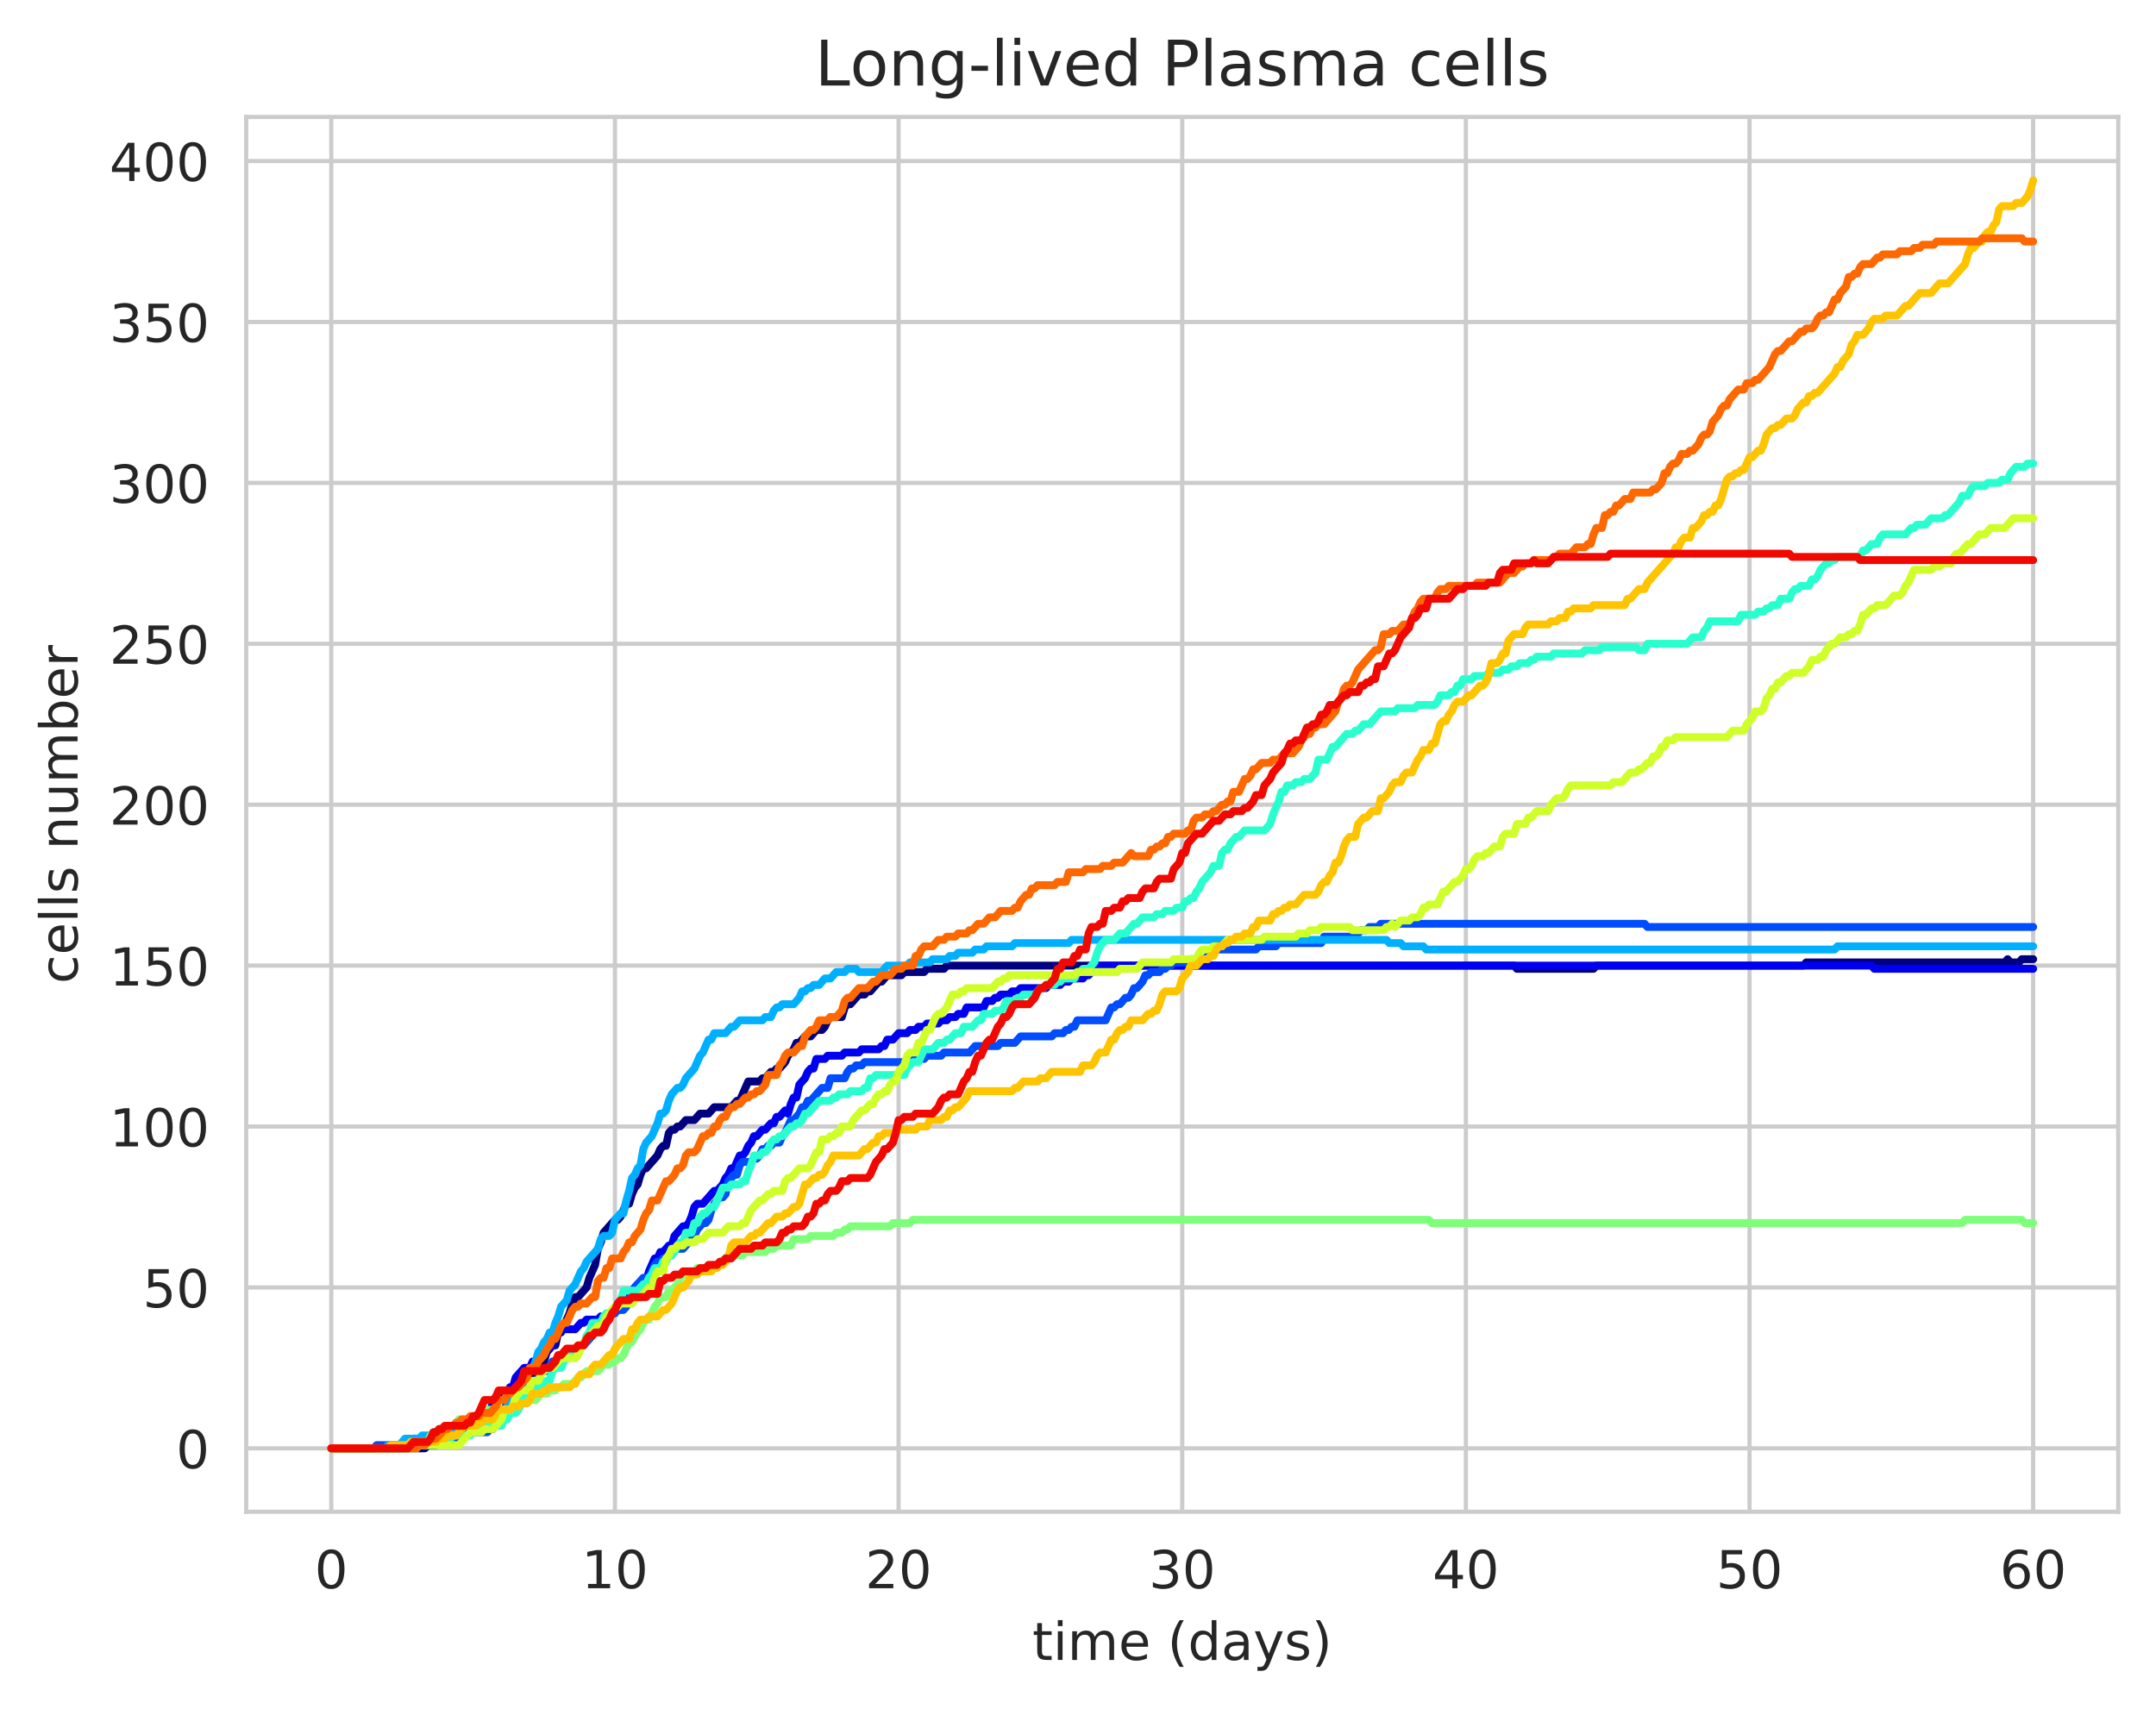 <?xml version="1.0" encoding="utf-8" standalone="no"?>
<!DOCTYPE svg PUBLIC "-//W3C//DTD SVG 1.1//EN"
  "http://www.w3.org/Graphics/SVG/1.1/DTD/svg11.dtd">
<!-- Created with matplotlib (https://matplotlib.org/) -->
<svg height="325.986pt" version="1.1" viewBox="0 0 411.286 325.986" width="411.286pt" xmlns="http://www.w3.org/2000/svg" xmlns:xlink="http://www.w3.org/1999/xlink">
 <defs>
  <style type="text/css">
*{stroke-linecap:butt;stroke-linejoin:round;white-space:pre;}
  </style>
 </defs>
 <g id="figure_1">
  <g id="patch_1">
   <path d="M 0 325.986 
L 411.286 325.986 
L 411.286 0 
L 0 0 
z
" style="fill:#ffffff;"/>
  </g>
  <g id="axes_1">
   <g id="patch_2">
    <path d="M 46.966 288.43 
L 404.086 288.43 
L 404.086 22.318 
L 46.966 22.318 
z
" style="fill:#ffffff;"/>
   </g>
   <g id="matplotlib.axis_1">
    <g id="xtick_1">
     <g id="line2d_1">
      <path clip-path="url(#pda8fd0e69d)" d="M 63.198 288.43 
L 63.198 22.318 
" style="fill:none;stroke:#cccccc;stroke-linecap:round;stroke-width:0.8;"/>
     </g>
     <g id="text_1">
      <!-- 0 -->
      <defs>
       <path d="M 31.781 66.406 
Q 24.172 66.406 20.328 58.906 
Q 16.5 51.422 16.5 36.375 
Q 16.5 21.391 20.328 13.891 
Q 24.172 6.391 31.781 6.391 
Q 39.453 6.391 43.281 13.891 
Q 47.125 21.391 47.125 36.375 
Q 47.125 51.422 43.281 58.906 
Q 39.453 66.406 31.781 66.406 
z
M 31.781 74.219 
Q 44.047 74.219 50.516 64.516 
Q 56.984 54.828 56.984 36.375 
Q 56.984 17.969 50.516 8.266 
Q 44.047 -1.422 31.781 -1.422 
Q 19.531 -1.422 13.062 8.266 
Q 6.594 17.969 6.594 36.375 
Q 6.594 54.828 13.062 64.516 
Q 19.531 74.219 31.781 74.219 
z
" id="DejaVuSans-48"/>
      </defs>
      <g style="fill:#262626;" transform="translate(60.017 303.029)scale(0.1 -0.1)">
       <use xlink:href="#DejaVuSans-48"/>
      </g>
     </g>
    </g>
    <g id="xtick_2">
     <g id="line2d_2">
      <path clip-path="url(#pda8fd0e69d)" d="M 117.307 288.43 
L 117.307 22.318 
" style="fill:none;stroke:#cccccc;stroke-linecap:round;stroke-width:0.8;"/>
     </g>
     <g id="text_2">
      <!-- 10 -->
      <defs>
       <path d="M 12.406 8.297 
L 28.516 8.297 
L 28.516 63.922 
L 10.984 60.406 
L 10.984 69.391 
L 28.422 72.906 
L 38.281 72.906 
L 38.281 8.297 
L 54.391 8.297 
L 54.391 0 
L 12.406 0 
z
" id="DejaVuSans-49"/>
      </defs>
      <g style="fill:#262626;" transform="translate(110.945 303.029)scale(0.1 -0.1)">
       <use xlink:href="#DejaVuSans-49"/>
       <use x="63.623" xlink:href="#DejaVuSans-48"/>
      </g>
     </g>
    </g>
    <g id="xtick_3">
     <g id="line2d_3">
      <path clip-path="url(#pda8fd0e69d)" d="M 171.417 288.43 
L 171.417 22.318 
" style="fill:none;stroke:#cccccc;stroke-linecap:round;stroke-width:0.8;"/>
     </g>
     <g id="text_3">
      <!-- 20 -->
      <defs>
       <path d="M 19.188 8.297 
L 53.609 8.297 
L 53.609 0 
L 7.328 0 
L 7.328 8.297 
Q 12.938 14.109 22.625 23.891 
Q 32.328 33.688 34.812 36.531 
Q 39.547 41.844 41.422 45.531 
Q 43.312 49.219 43.312 52.781 
Q 43.312 58.594 39.234 62.25 
Q 35.156 65.922 28.609 65.922 
Q 23.969 65.922 18.812 64.312 
Q 13.672 62.703 7.812 59.422 
L 7.812 69.391 
Q 13.766 71.781 18.938 73 
Q 24.125 74.219 28.422 74.219 
Q 39.75 74.219 46.484 68.547 
Q 53.219 62.891 53.219 53.422 
Q 53.219 48.922 51.531 44.891 
Q 49.859 40.875 45.406 35.406 
Q 44.188 33.984 37.641 27.219 
Q 31.109 20.453 19.188 8.297 
z
" id="DejaVuSans-50"/>
      </defs>
      <g style="fill:#262626;" transform="translate(165.054 303.029)scale(0.1 -0.1)">
       <use xlink:href="#DejaVuSans-50"/>
       <use x="63.623" xlink:href="#DejaVuSans-48"/>
      </g>
     </g>
    </g>
    <g id="xtick_4">
     <g id="line2d_4">
      <path clip-path="url(#pda8fd0e69d)" d="M 225.526 288.43 
L 225.526 22.318 
" style="fill:none;stroke:#cccccc;stroke-linecap:round;stroke-width:0.8;"/>
     </g>
     <g id="text_4">
      <!-- 30 -->
      <defs>
       <path d="M 40.578 39.312 
Q 47.656 37.797 51.625 33 
Q 55.609 28.219 55.609 21.188 
Q 55.609 10.406 48.188 4.484 
Q 40.766 -1.422 27.094 -1.422 
Q 22.516 -1.422 17.656 -0.516 
Q 12.797 0.391 7.625 2.203 
L 7.625 11.719 
Q 11.719 9.328 16.594 8.109 
Q 21.484 6.891 26.812 6.891 
Q 36.078 6.891 40.938 10.547 
Q 45.797 14.203 45.797 21.188 
Q 45.797 27.641 41.281 31.266 
Q 36.766 34.906 28.719 34.906 
L 20.219 34.906 
L 20.219 43.016 
L 29.109 43.016 
Q 36.375 43.016 40.234 45.922 
Q 44.094 48.828 44.094 54.297 
Q 44.094 59.906 40.109 62.906 
Q 36.141 65.922 28.719 65.922 
Q 24.656 65.922 20.016 65.031 
Q 15.375 64.156 9.812 62.312 
L 9.812 71.094 
Q 15.438 72.656 20.344 73.438 
Q 25.25 74.219 29.594 74.219 
Q 40.828 74.219 47.359 69.109 
Q 53.906 64.016 53.906 55.328 
Q 53.906 49.266 50.438 45.094 
Q 46.969 40.922 40.578 39.312 
z
" id="DejaVuSans-51"/>
      </defs>
      <g style="fill:#262626;" transform="translate(219.163 303.029)scale(0.1 -0.1)">
       <use xlink:href="#DejaVuSans-51"/>
       <use x="63.623" xlink:href="#DejaVuSans-48"/>
      </g>
     </g>
    </g>
    <g id="xtick_5">
     <g id="line2d_5">
      <path clip-path="url(#pda8fd0e69d)" d="M 279.635 288.43 
L 279.635 22.318 
" style="fill:none;stroke:#cccccc;stroke-linecap:round;stroke-width:0.8;"/>
     </g>
     <g id="text_5">
      <!-- 40 -->
      <defs>
       <path d="M 37.797 64.312 
L 12.891 25.391 
L 37.797 25.391 
z
M 35.203 72.906 
L 47.609 72.906 
L 47.609 25.391 
L 58.016 25.391 
L 58.016 17.188 
L 47.609 17.188 
L 47.609 0 
L 37.797 0 
L 37.797 17.188 
L 4.891 17.188 
L 4.891 26.703 
z
" id="DejaVuSans-52"/>
      </defs>
      <g style="fill:#262626;" transform="translate(273.272 303.029)scale(0.1 -0.1)">
       <use xlink:href="#DejaVuSans-52"/>
       <use x="63.623" xlink:href="#DejaVuSans-48"/>
      </g>
     </g>
    </g>
    <g id="xtick_6">
     <g id="line2d_6">
      <path clip-path="url(#pda8fd0e69d)" d="M 333.744 288.43 
L 333.744 22.318 
" style="fill:none;stroke:#cccccc;stroke-linecap:round;stroke-width:0.8;"/>
     </g>
     <g id="text_6">
      <!-- 50 -->
      <defs>
       <path d="M 10.797 72.906 
L 49.516 72.906 
L 49.516 64.594 
L 19.828 64.594 
L 19.828 46.734 
Q 21.969 47.469 24.109 47.828 
Q 26.266 48.188 28.422 48.188 
Q 40.625 48.188 47.75 41.5 
Q 54.891 34.812 54.891 23.391 
Q 54.891 11.625 47.562 5.094 
Q 40.234 -1.422 26.906 -1.422 
Q 22.312 -1.422 17.547 -0.641 
Q 12.797 0.141 7.719 1.703 
L 7.719 11.625 
Q 12.109 9.234 16.797 8.062 
Q 21.484 6.891 26.703 6.891 
Q 35.156 6.891 40.078 11.328 
Q 45.016 15.766 45.016 23.391 
Q 45.016 31 40.078 35.438 
Q 35.156 39.891 26.703 39.891 
Q 22.75 39.891 18.812 39.016 
Q 14.891 38.141 10.797 36.281 
z
" id="DejaVuSans-53"/>
      </defs>
      <g style="fill:#262626;" transform="translate(327.381 303.029)scale(0.1 -0.1)">
       <use xlink:href="#DejaVuSans-53"/>
       <use x="63.623" xlink:href="#DejaVuSans-48"/>
      </g>
     </g>
    </g>
    <g id="xtick_7">
     <g id="line2d_7">
      <path clip-path="url(#pda8fd0e69d)" d="M 387.853 288.43 
L 387.853 22.318 
" style="fill:none;stroke:#cccccc;stroke-linecap:round;stroke-width:0.8;"/>
     </g>
     <g id="text_7">
      <!-- 60 -->
      <defs>
       <path d="M 33.016 40.375 
Q 26.375 40.375 22.484 35.828 
Q 18.609 31.297 18.609 23.391 
Q 18.609 15.531 22.484 10.953 
Q 26.375 6.391 33.016 6.391 
Q 39.656 6.391 43.531 10.953 
Q 47.406 15.531 47.406 23.391 
Q 47.406 31.297 43.531 35.828 
Q 39.656 40.375 33.016 40.375 
z
M 52.594 71.297 
L 52.594 62.312 
Q 48.875 64.062 45.094 64.984 
Q 41.312 65.922 37.594 65.922 
Q 27.828 65.922 22.672 59.328 
Q 17.531 52.734 16.797 39.406 
Q 19.672 43.656 24.016 45.922 
Q 28.375 48.188 33.594 48.188 
Q 44.578 48.188 50.953 41.516 
Q 57.328 34.859 57.328 23.391 
Q 57.328 12.156 50.688 5.359 
Q 44.047 -1.422 33.016 -1.422 
Q 20.359 -1.422 13.672 8.266 
Q 6.984 17.969 6.984 36.375 
Q 6.984 53.656 15.188 63.938 
Q 23.391 74.219 37.203 74.219 
Q 40.922 74.219 44.703 73.484 
Q 48.484 72.75 52.594 71.297 
z
" id="DejaVuSans-54"/>
      </defs>
      <g style="fill:#262626;" transform="translate(381.49 303.029)scale(0.1 -0.1)">
       <use xlink:href="#DejaVuSans-54"/>
       <use x="63.623" xlink:href="#DejaVuSans-48"/>
      </g>
     </g>
    </g>
    <g id="text_8">
     <!-- time (days) -->
     <defs>
      <path d="M 18.312 70.219 
L 18.312 54.688 
L 36.812 54.688 
L 36.812 47.703 
L 18.312 47.703 
L 18.312 18.016 
Q 18.312 11.328 20.141 9.422 
Q 21.969 7.516 27.594 7.516 
L 36.812 7.516 
L 36.812 0 
L 27.594 0 
Q 17.188 0 13.234 3.875 
Q 9.281 7.766 9.281 18.016 
L 9.281 47.703 
L 2.688 47.703 
L 2.688 54.688 
L 9.281 54.688 
L 9.281 70.219 
z
" id="DejaVuSans-116"/>
      <path d="M 9.422 54.688 
L 18.406 54.688 
L 18.406 0 
L 9.422 0 
z
M 9.422 75.984 
L 18.406 75.984 
L 18.406 64.594 
L 9.422 64.594 
z
" id="DejaVuSans-105"/>
      <path d="M 52 44.188 
Q 55.375 50.25 60.062 53.125 
Q 64.75 56 71.094 56 
Q 79.641 56 84.281 50.016 
Q 88.922 44.047 88.922 33.016 
L 88.922 0 
L 79.891 0 
L 79.891 32.719 
Q 79.891 40.578 77.094 44.375 
Q 74.312 48.188 68.609 48.188 
Q 61.625 48.188 57.562 43.547 
Q 53.516 38.922 53.516 30.906 
L 53.516 0 
L 44.484 0 
L 44.484 32.719 
Q 44.484 40.625 41.703 44.406 
Q 38.922 48.188 33.109 48.188 
Q 26.219 48.188 22.156 43.531 
Q 18.109 38.875 18.109 30.906 
L 18.109 0 
L 9.078 0 
L 9.078 54.688 
L 18.109 54.688 
L 18.109 46.188 
Q 21.188 51.219 25.484 53.609 
Q 29.781 56 35.688 56 
Q 41.656 56 45.828 52.969 
Q 50 49.953 52 44.188 
z
" id="DejaVuSans-109"/>
      <path d="M 56.203 29.594 
L 56.203 25.203 
L 14.891 25.203 
Q 15.484 15.922 20.484 11.062 
Q 25.484 6.203 34.422 6.203 
Q 39.594 6.203 44.453 7.469 
Q 49.312 8.734 54.109 11.281 
L 54.109 2.781 
Q 49.266 0.734 44.188 -0.344 
Q 39.109 -1.422 33.891 -1.422 
Q 20.797 -1.422 13.156 6.188 
Q 5.516 13.812 5.516 26.812 
Q 5.516 40.234 12.766 48.109 
Q 20.016 56 32.328 56 
Q 43.359 56 49.781 48.891 
Q 56.203 41.797 56.203 29.594 
z
M 47.219 32.234 
Q 47.125 39.594 43.094 43.984 
Q 39.062 48.391 32.422 48.391 
Q 24.906 48.391 20.391 44.141 
Q 15.875 39.891 15.188 32.172 
z
" id="DejaVuSans-101"/>
      <path id="DejaVuSans-32"/>
      <path d="M 31 75.875 
Q 24.469 64.656 21.281 53.656 
Q 18.109 42.672 18.109 31.391 
Q 18.109 20.125 21.312 9.062 
Q 24.516 -2 31 -13.188 
L 23.188 -13.188 
Q 15.875 -1.703 12.234 9.375 
Q 8.594 20.453 8.594 31.391 
Q 8.594 42.281 12.203 53.312 
Q 15.828 64.359 23.188 75.875 
z
" id="DejaVuSans-40"/>
      <path d="M 45.406 46.391 
L 45.406 75.984 
L 54.391 75.984 
L 54.391 0 
L 45.406 0 
L 45.406 8.203 
Q 42.578 3.328 38.25 0.953 
Q 33.938 -1.422 27.875 -1.422 
Q 17.969 -1.422 11.734 6.484 
Q 5.516 14.406 5.516 27.297 
Q 5.516 40.188 11.734 48.094 
Q 17.969 56 27.875 56 
Q 33.938 56 38.25 53.625 
Q 42.578 51.266 45.406 46.391 
z
M 14.797 27.297 
Q 14.797 17.391 18.875 11.75 
Q 22.953 6.109 30.078 6.109 
Q 37.203 6.109 41.297 11.75 
Q 45.406 17.391 45.406 27.297 
Q 45.406 37.203 41.297 42.844 
Q 37.203 48.484 30.078 48.484 
Q 22.953 48.484 18.875 42.844 
Q 14.797 37.203 14.797 27.297 
z
" id="DejaVuSans-100"/>
      <path d="M 34.281 27.484 
Q 23.391 27.484 19.188 25 
Q 14.984 22.516 14.984 16.5 
Q 14.984 11.719 18.141 8.906 
Q 21.297 6.109 26.703 6.109 
Q 34.188 6.109 38.703 11.406 
Q 43.219 16.703 43.219 25.484 
L 43.219 27.484 
z
M 52.203 31.203 
L 52.203 0 
L 43.219 0 
L 43.219 8.297 
Q 40.141 3.328 35.547 0.953 
Q 30.953 -1.422 24.312 -1.422 
Q 15.922 -1.422 10.953 3.297 
Q 6 8.016 6 15.922 
Q 6 25.141 12.172 29.828 
Q 18.359 34.516 30.609 34.516 
L 43.219 34.516 
L 43.219 35.406 
Q 43.219 41.609 39.141 45 
Q 35.062 48.391 27.688 48.391 
Q 23 48.391 18.547 47.266 
Q 14.109 46.141 10.016 43.891 
L 10.016 52.203 
Q 14.938 54.109 19.578 55.047 
Q 24.219 56 28.609 56 
Q 40.484 56 46.344 49.844 
Q 52.203 43.703 52.203 31.203 
z
" id="DejaVuSans-97"/>
      <path d="M 32.172 -5.078 
Q 28.375 -14.844 24.75 -17.812 
Q 21.141 -20.797 15.094 -20.797 
L 7.906 -20.797 
L 7.906 -13.281 
L 13.188 -13.281 
Q 16.891 -13.281 18.938 -11.516 
Q 21 -9.766 23.484 -3.219 
L 25.094 0.875 
L 2.984 54.688 
L 12.5 54.688 
L 29.594 11.922 
L 46.688 54.688 
L 56.203 54.688 
z
" id="DejaVuSans-121"/>
      <path d="M 44.281 53.078 
L 44.281 44.578 
Q 40.484 46.531 36.375 47.5 
Q 32.281 48.484 27.875 48.484 
Q 21.188 48.484 17.844 46.438 
Q 14.5 44.391 14.5 40.281 
Q 14.5 37.156 16.891 35.375 
Q 19.281 33.594 26.516 31.984 
L 29.594 31.297 
Q 39.156 29.25 43.188 25.516 
Q 47.219 21.781 47.219 15.094 
Q 47.219 7.469 41.188 3.016 
Q 35.156 -1.422 24.609 -1.422 
Q 20.219 -1.422 15.453 -0.562 
Q 10.688 0.297 5.422 2 
L 5.422 11.281 
Q 10.406 8.688 15.234 7.391 
Q 20.062 6.109 24.812 6.109 
Q 31.156 6.109 34.562 8.281 
Q 37.984 10.453 37.984 14.406 
Q 37.984 18.062 35.516 20.016 
Q 33.062 21.969 24.703 23.781 
L 21.578 24.516 
Q 13.234 26.266 9.516 29.906 
Q 5.812 33.547 5.812 39.891 
Q 5.812 47.609 11.281 51.797 
Q 16.75 56 26.812 56 
Q 31.781 56 36.172 55.266 
Q 40.578 54.547 44.281 53.078 
z
" id="DejaVuSans-115"/>
      <path d="M 8.016 75.875 
L 15.828 75.875 
Q 23.141 64.359 26.781 53.312 
Q 30.422 42.281 30.422 31.391 
Q 30.422 20.453 26.781 9.375 
Q 23.141 -1.703 15.828 -13.188 
L 8.016 -13.188 
Q 14.5 -2 17.703 9.062 
Q 20.906 20.125 20.906 31.391 
Q 20.906 42.672 17.703 53.656 
Q 14.5 64.656 8.016 75.875 
z
" id="DejaVuSans-41"/>
     </defs>
     <g style="fill:#262626;" transform="translate(196.937 316.707)scale(0.1 -0.1)">
      <use xlink:href="#DejaVuSans-116"/>
      <use x="39.209" xlink:href="#DejaVuSans-105"/>
      <use x="66.992" xlink:href="#DejaVuSans-109"/>
      <use x="164.404" xlink:href="#DejaVuSans-101"/>
      <use x="225.928" xlink:href="#DejaVuSans-32"/>
      <use x="257.715" xlink:href="#DejaVuSans-40"/>
      <use x="296.729" xlink:href="#DejaVuSans-100"/>
      <use x="360.205" xlink:href="#DejaVuSans-97"/>
      <use x="421.484" xlink:href="#DejaVuSans-121"/>
      <use x="480.664" xlink:href="#DejaVuSans-115"/>
      <use x="532.764" xlink:href="#DejaVuSans-41"/>
     </g>
    </g>
   </g>
   <g id="matplotlib.axis_2">
    <g id="ytick_1">
     <g id="line2d_8">
      <path clip-path="url(#pda8fd0e69d)" d="M 46.966 276.334 
L 404.086 276.334 
" style="fill:none;stroke:#cccccc;stroke-linecap:round;stroke-width:0.8;"/>
     </g>
     <g id="text_9">
      <!-- 0 -->
      <g style="fill:#262626;" transform="translate(33.603 280.133)scale(0.1 -0.1)">
       <use xlink:href="#DejaVuSans-48"/>
      </g>
     </g>
    </g>
    <g id="ytick_2">
     <g id="line2d_9">
      <path clip-path="url(#pda8fd0e69d)" d="M 46.966 245.634 
L 404.086 245.634 
" style="fill:none;stroke:#cccccc;stroke-linecap:round;stroke-width:0.8;"/>
     </g>
     <g id="text_10">
      <!-- 50 -->
      <g style="fill:#262626;" transform="translate(27.241 249.433)scale(0.1 -0.1)">
       <use xlink:href="#DejaVuSans-53"/>
       <use x="63.623" xlink:href="#DejaVuSans-48"/>
      </g>
     </g>
    </g>
    <g id="ytick_3">
     <g id="line2d_10">
      <path clip-path="url(#pda8fd0e69d)" d="M 46.966 214.933 
L 404.086 214.933 
" style="fill:none;stroke:#cccccc;stroke-linecap:round;stroke-width:0.8;"/>
     </g>
     <g id="text_11">
      <!-- 100 -->
      <g style="fill:#262626;" transform="translate(20.878 218.732)scale(0.1 -0.1)">
       <use xlink:href="#DejaVuSans-49"/>
       <use x="63.623" xlink:href="#DejaVuSans-48"/>
       <use x="127.246" xlink:href="#DejaVuSans-48"/>
      </g>
     </g>
    </g>
    <g id="ytick_4">
     <g id="line2d_11">
      <path clip-path="url(#pda8fd0e69d)" d="M 46.966 184.233 
L 404.086 184.233 
" style="fill:none;stroke:#cccccc;stroke-linecap:round;stroke-width:0.8;"/>
     </g>
     <g id="text_12">
      <!-- 150 -->
      <g style="fill:#262626;" transform="translate(20.878 188.032)scale(0.1 -0.1)">
       <use xlink:href="#DejaVuSans-49"/>
       <use x="63.623" xlink:href="#DejaVuSans-53"/>
       <use x="127.246" xlink:href="#DejaVuSans-48"/>
      </g>
     </g>
    </g>
    <g id="ytick_5">
     <g id="line2d_12">
      <path clip-path="url(#pda8fd0e69d)" d="M 46.966 153.532 
L 404.086 153.532 
" style="fill:none;stroke:#cccccc;stroke-linecap:round;stroke-width:0.8;"/>
     </g>
     <g id="text_13">
      <!-- 200 -->
      <g style="fill:#262626;" transform="translate(20.878 157.331)scale(0.1 -0.1)">
       <use xlink:href="#DejaVuSans-50"/>
       <use x="63.623" xlink:href="#DejaVuSans-48"/>
       <use x="127.246" xlink:href="#DejaVuSans-48"/>
      </g>
     </g>
    </g>
    <g id="ytick_6">
     <g id="line2d_13">
      <path clip-path="url(#pda8fd0e69d)" d="M 46.966 122.832 
L 404.086 122.832 
" style="fill:none;stroke:#cccccc;stroke-linecap:round;stroke-width:0.8;"/>
     </g>
     <g id="text_14">
      <!-- 250 -->
      <g style="fill:#262626;" transform="translate(20.878 126.631)scale(0.1 -0.1)">
       <use xlink:href="#DejaVuSans-50"/>
       <use x="63.623" xlink:href="#DejaVuSans-53"/>
       <use x="127.246" xlink:href="#DejaVuSans-48"/>
      </g>
     </g>
    </g>
    <g id="ytick_7">
     <g id="line2d_14">
      <path clip-path="url(#pda8fd0e69d)" d="M 46.966 92.131 
L 404.086 92.131 
" style="fill:none;stroke:#cccccc;stroke-linecap:round;stroke-width:0.8;"/>
     </g>
     <g id="text_15">
      <!-- 300 -->
      <g style="fill:#262626;" transform="translate(20.878 95.93)scale(0.1 -0.1)">
       <use xlink:href="#DejaVuSans-51"/>
       <use x="63.623" xlink:href="#DejaVuSans-48"/>
       <use x="127.246" xlink:href="#DejaVuSans-48"/>
      </g>
     </g>
    </g>
    <g id="ytick_8">
     <g id="line2d_15">
      <path clip-path="url(#pda8fd0e69d)" d="M 46.966 61.431 
L 404.086 61.431 
" style="fill:none;stroke:#cccccc;stroke-linecap:round;stroke-width:0.8;"/>
     </g>
     <g id="text_16">
      <!-- 350 -->
      <g style="fill:#262626;" transform="translate(20.878 65.23)scale(0.1 -0.1)">
       <use xlink:href="#DejaVuSans-51"/>
       <use x="63.623" xlink:href="#DejaVuSans-53"/>
       <use x="127.246" xlink:href="#DejaVuSans-48"/>
      </g>
     </g>
    </g>
    <g id="ytick_9">
     <g id="line2d_16">
      <path clip-path="url(#pda8fd0e69d)" d="M 46.966 30.73 
L 404.086 30.73 
" style="fill:none;stroke:#cccccc;stroke-linecap:round;stroke-width:0.8;"/>
     </g>
     <g id="text_17">
      <!-- 400 -->
      <g style="fill:#262626;" transform="translate(20.878 34.529)scale(0.1 -0.1)">
       <use xlink:href="#DejaVuSans-52"/>
       <use x="63.623" xlink:href="#DejaVuSans-48"/>
       <use x="127.246" xlink:href="#DejaVuSans-48"/>
      </g>
     </g>
    </g>
    <g id="text_18">
     <!-- cells number -->
     <defs>
      <path d="M 48.781 52.594 
L 48.781 44.188 
Q 44.969 46.297 41.141 47.344 
Q 37.312 48.391 33.406 48.391 
Q 24.656 48.391 19.812 42.844 
Q 14.984 37.312 14.984 27.297 
Q 14.984 17.281 19.812 11.734 
Q 24.656 6.203 33.406 6.203 
Q 37.312 6.203 41.141 7.25 
Q 44.969 8.297 48.781 10.406 
L 48.781 2.094 
Q 45.016 0.344 40.984 -0.531 
Q 36.969 -1.422 32.422 -1.422 
Q 20.062 -1.422 12.781 6.344 
Q 5.516 14.109 5.516 27.297 
Q 5.516 40.672 12.859 48.328 
Q 20.219 56 33.016 56 
Q 37.156 56 41.109 55.141 
Q 45.062 54.297 48.781 52.594 
z
" id="DejaVuSans-99"/>
      <path d="M 9.422 75.984 
L 18.406 75.984 
L 18.406 0 
L 9.422 0 
z
" id="DejaVuSans-108"/>
      <path d="M 54.891 33.016 
L 54.891 0 
L 45.906 0 
L 45.906 32.719 
Q 45.906 40.484 42.875 44.328 
Q 39.844 48.188 33.797 48.188 
Q 26.516 48.188 22.312 43.547 
Q 18.109 38.922 18.109 30.906 
L 18.109 0 
L 9.078 0 
L 9.078 54.688 
L 18.109 54.688 
L 18.109 46.188 
Q 21.344 51.125 25.703 53.562 
Q 30.078 56 35.797 56 
Q 45.219 56 50.047 50.172 
Q 54.891 44.344 54.891 33.016 
z
" id="DejaVuSans-110"/>
      <path d="M 8.5 21.578 
L 8.5 54.688 
L 17.484 54.688 
L 17.484 21.922 
Q 17.484 14.156 20.5 10.266 
Q 23.531 6.391 29.594 6.391 
Q 36.859 6.391 41.078 11.031 
Q 45.312 15.672 45.312 23.688 
L 45.312 54.688 
L 54.297 54.688 
L 54.297 0 
L 45.312 0 
L 45.312 8.406 
Q 42.047 3.422 37.719 1 
Q 33.406 -1.422 27.688 -1.422 
Q 18.266 -1.422 13.375 4.438 
Q 8.5 10.297 8.5 21.578 
z
M 31.109 56 
z
" id="DejaVuSans-117"/>
      <path d="M 48.688 27.297 
Q 48.688 37.203 44.609 42.844 
Q 40.531 48.484 33.406 48.484 
Q 26.266 48.484 22.188 42.844 
Q 18.109 37.203 18.109 27.297 
Q 18.109 17.391 22.188 11.75 
Q 26.266 6.109 33.406 6.109 
Q 40.531 6.109 44.609 11.75 
Q 48.688 17.391 48.688 27.297 
z
M 18.109 46.391 
Q 20.953 51.266 25.266 53.625 
Q 29.594 56 35.594 56 
Q 45.562 56 51.781 48.094 
Q 58.016 40.188 58.016 27.297 
Q 58.016 14.406 51.781 6.484 
Q 45.562 -1.422 35.594 -1.422 
Q 29.594 -1.422 25.266 0.953 
Q 20.953 3.328 18.109 8.203 
L 18.109 0 
L 9.078 0 
L 9.078 75.984 
L 18.109 75.984 
z
" id="DejaVuSans-98"/>
      <path d="M 41.109 46.297 
Q 39.594 47.172 37.812 47.578 
Q 36.031 48 33.891 48 
Q 26.266 48 22.188 43.047 
Q 18.109 38.094 18.109 28.812 
L 18.109 0 
L 9.078 0 
L 9.078 54.688 
L 18.109 54.688 
L 18.109 46.188 
Q 20.953 51.172 25.484 53.578 
Q 30.031 56 36.531 56 
Q 37.453 56 38.578 55.875 
Q 39.703 55.766 41.062 55.516 
z
" id="DejaVuSans-114"/>
     </defs>
     <g style="fill:#262626;" transform="translate(14.798 187.686)rotate(-90)scale(0.1 -0.1)">
      <use xlink:href="#DejaVuSans-99"/>
      <use x="54.98" xlink:href="#DejaVuSans-101"/>
      <use x="116.504" xlink:href="#DejaVuSans-108"/>
      <use x="144.287" xlink:href="#DejaVuSans-108"/>
      <use x="172.07" xlink:href="#DejaVuSans-115"/>
      <use x="224.17" xlink:href="#DejaVuSans-32"/>
      <use x="255.957" xlink:href="#DejaVuSans-110"/>
      <use x="319.336" xlink:href="#DejaVuSans-117"/>
      <use x="382.715" xlink:href="#DejaVuSans-109"/>
      <use x="480.127" xlink:href="#DejaVuSans-98"/>
      <use x="543.604" xlink:href="#DejaVuSans-101"/>
      <use x="605.127" xlink:href="#DejaVuSans-114"/>
     </g>
    </g>
   </g>
   <g id="line2d_17">
    <path clip-path="url(#pda8fd0e69d)" d="M 63.198 276.334 
L 81.054 276.334 
L 81.595 275.72 
L 83.219 275.72 
L 83.76 275.106 
L 85.924 275.106 
L 86.465 273.878 
L 87.006 273.878 
L 87.547 273.264 
L 89.171 273.264 
L 90.253 272.036 
L 91.335 272.036 
L 91.876 271.422 
L 92.417 271.422 
L 92.958 270.808 
L 94.041 270.808 
L 95.123 269.58 
L 95.664 269.58 
L 96.205 268.966 
L 96.746 267.738 
L 97.287 267.738 
L 98.369 265.282 
L 98.91 265.282 
L 99.451 264.054 
L 100.534 262.826 
L 102.157 262.826 
L 103.239 260.37 
L 103.78 259.756 
L 104.321 257.914 
L 105.403 256.686 
L 105.945 256.686 
L 106.486 254.23 
L 107.027 254.23 
L 108.65 250.546 
L 109.191 248.704 
L 109.732 247.476 
L 110.273 247.476 
L 111.897 245.634 
L 112.438 243.792 
L 113.52 241.336 
L 114.061 238.265 
L 114.602 237.037 
L 115.143 235.195 
L 117.307 232.739 
L 117.849 232.739 
L 118.39 232.125 
L 119.472 229.669 
L 120.013 229.669 
L 120.554 227.827 
L 121.095 226.599 
L 121.636 225.985 
L 122.177 224.143 
L 122.718 222.915 
L 123.259 222.915 
L 125.424 220.459 
L 125.965 219.231 
L 126.506 218.617 
L 127.047 218.617 
L 127.588 216.161 
L 128.129 215.547 
L 128.67 215.547 
L 129.211 214.933 
L 129.753 214.933 
L 130.835 213.705 
L 132.458 213.705 
L 133.54 212.477 
L 135.163 212.477 
L 136.246 211.249 
L 139.492 211.249 
L 140.574 210.021 
L 141.115 210.021 
L 142.739 206.337 
L 144.903 206.337 
L 145.444 205.723 
L 145.985 205.723 
L 147.067 204.495 
L 147.609 204.495 
L 148.15 203.881 
L 148.691 203.881 
L 149.773 202.653 
L 150.314 201.425 
L 151.396 200.197 
L 151.937 198.969 
L 152.478 198.969 
L 153.561 197.741 
L 154.643 197.741 
L 155.725 196.513 
L 156.807 196.513 
L 157.348 195.899 
L 157.889 194.671 
L 158.43 194.057 
L 160.595 194.057 
L 161.136 192.215 
L 161.677 191.601 
L 162.218 191.601 
L 163.841 189.759 
L 164.923 189.759 
L 165.465 189.145 
L 166.006 189.145 
L 167.629 187.303 
L 168.17 187.303 
L 169.252 186.075 
L 171.958 186.075 
L 172.499 185.461 
L 176.286 185.461 
L 176.827 184.847 
L 180.074 184.847 
L 180.615 184.233 
L 288.833 184.233 
L 289.374 184.847 
L 303.984 184.847 
L 304.525 184.233 
L 344.025 184.233 
L 344.566 183.619 
L 382.442 183.619 
L 382.983 183.005 
L 383.524 183.619 
L 385.147 183.619 
L 385.689 183.005 
L 387.853 183.005 
L 387.853 183.005 
" style="fill:none;stroke:#000080;stroke-linecap:round;stroke-width:1.5;"/>
   </g>
   <g id="line2d_18">
    <path clip-path="url(#pda8fd0e69d)" d="M 63.198 276.334 
L 76.726 276.334 
L 77.267 275.72 
L 78.349 275.72 
L 78.89 274.492 
L 84.842 274.492 
L 85.924 273.264 
L 86.465 273.264 
L 87.006 272.036 
L 87.547 272.036 
L 88.089 271.422 
L 90.253 271.422 
L 91.876 269.58 
L 92.958 269.58 
L 93.499 268.966 
L 94.041 267.738 
L 94.582 267.124 
L 95.123 267.124 
L 95.664 265.896 
L 96.746 265.896 
L 97.287 264.668 
L 97.828 264.668 
L 98.369 262.826 
L 99.993 260.984 
L 101.075 260.984 
L 101.616 259.756 
L 102.698 259.756 
L 103.239 259.142 
L 103.78 257.914 
L 104.321 257.914 
L 105.403 256.686 
L 105.945 254.23 
L 106.486 254.23 
L 107.027 253.616 
L 109.732 253.616 
L 110.814 252.388 
L 111.355 252.388 
L 111.897 251.774 
L 114.061 251.774 
L 114.602 251.16 
L 116.225 251.16 
L 116.766 250.546 
L 117.307 250.546 
L 117.849 248.704 
L 118.931 247.476 
L 119.472 247.476 
L 120.013 246.862 
L 120.554 246.862 
L 121.095 245.634 
L 121.636 245.02 
L 122.177 245.02 
L 122.718 244.406 
L 123.259 244.406 
L 123.801 242.564 
L 124.883 240.108 
L 125.424 240.108 
L 125.965 238.88 
L 126.506 238.88 
L 127.588 237.651 
L 128.129 237.651 
L 128.67 235.809 
L 130.294 233.967 
L 130.835 233.967 
L 131.376 233.353 
L 131.917 232.125 
L 132.458 230.283 
L 132.999 229.669 
L 134.081 229.669 
L 136.246 227.213 
L 136.787 227.213 
L 137.869 225.985 
L 138.41 224.757 
L 138.951 224.143 
L 139.492 222.915 
L 140.033 222.915 
L 141.115 220.459 
L 141.657 220.459 
L 142.198 219.845 
L 142.739 218.617 
L 143.28 218.003 
L 143.821 216.775 
L 144.362 216.775 
L 145.444 215.547 
L 145.985 215.547 
L 147.067 214.319 
L 147.609 214.319 
L 148.15 213.091 
L 148.691 213.091 
L 149.773 211.863 
L 150.314 212.477 
L 150.855 210.635 
L 151.396 209.407 
L 151.937 209.407 
L 152.478 206.951 
L 153.561 205.723 
L 154.102 204.495 
L 154.643 203.881 
L 155.184 203.881 
L 155.725 202.039 
L 157.348 202.039 
L 157.889 201.425 
L 160.595 201.425 
L 161.136 200.811 
L 163.841 200.811 
L 164.382 200.197 
L 167.629 200.197 
L 168.17 199.583 
L 168.711 199.583 
L 169.252 198.355 
L 170.334 198.355 
L 171.417 197.127 
L 173.04 197.127 
L 173.581 196.513 
L 174.663 196.513 
L 175.204 195.899 
L 176.286 195.899 
L 176.827 195.285 
L 178.992 195.285 
L 179.533 194.671 
L 180.615 194.671 
L 181.156 194.057 
L 182.238 194.057 
L 182.779 193.443 
L 183.862 193.443 
L 184.403 192.215 
L 187.649 192.215 
L 188.19 190.987 
L 189.273 190.987 
L 189.814 190.373 
L 190.355 190.373 
L 190.896 189.759 
L 192.519 189.759 
L 193.06 189.145 
L 194.142 189.145 
L 194.683 188.531 
L 199.553 188.531 
L 200.094 187.917 
L 202.259 187.917 
L 202.8 187.303 
L 203.882 187.303 
L 204.423 186.689 
L 206.587 186.689 
L 207.129 186.075 
L 207.67 186.075 
L 209.293 184.233 
L 357.011 184.233 
L 357.552 184.847 
L 387.853 184.847 
L 387.853 184.847 
" style="fill:none;stroke:#0000f1;stroke-linecap:round;stroke-width:1.5;"/>
   </g>
   <g id="line2d_19">
    <path clip-path="url(#pda8fd0e69d)" d="M 63.198 276.334 
L 71.315 276.334 
L 71.856 275.72 
L 82.678 275.72 
L 83.219 275.106 
L 84.301 275.106 
L 84.842 274.492 
L 87.547 274.492 
L 88.63 273.264 
L 92.958 273.264 
L 93.499 272.65 
L 94.041 272.65 
L 94.582 271.422 
L 95.123 271.422 
L 95.664 270.808 
L 96.205 270.808 
L 97.287 269.58 
L 97.828 268.352 
L 98.369 267.738 
L 98.91 267.738 
L 99.451 266.51 
L 101.075 266.51 
L 103.239 261.598 
L 104.321 261.598 
L 104.862 260.984 
L 105.403 259.756 
L 105.945 259.756 
L 106.486 259.142 
L 107.568 259.142 
L 108.65 257.914 
L 109.191 257.914 
L 109.732 257.3 
L 110.273 257.3 
L 110.814 256.686 
L 111.355 256.686 
L 112.979 254.844 
L 113.52 253.616 
L 114.602 253.616 
L 115.684 252.388 
L 116.225 250.546 
L 117.307 250.546 
L 117.849 249.932 
L 118.931 249.932 
L 119.472 249.318 
L 121.095 245.634 
L 122.718 243.792 
L 123.801 243.792 
L 124.883 241.336 
L 125.424 240.722 
L 125.965 240.722 
L 126.506 240.108 
L 127.047 240.108 
L 127.588 239.494 
L 128.129 239.494 
L 128.67 238.265 
L 130.294 238.265 
L 132.458 235.809 
L 132.999 234.581 
L 134.081 233.353 
L 134.622 233.353 
L 135.163 232.739 
L 135.705 230.897 
L 136.246 229.669 
L 137.328 228.441 
L 137.869 228.441 
L 138.41 227.827 
L 138.951 225.371 
L 140.033 224.143 
L 140.574 224.143 
L 141.115 222.301 
L 141.657 221.687 
L 143.28 221.687 
L 143.821 221.073 
L 144.362 221.073 
L 144.903 220.459 
L 145.444 219.231 
L 145.985 219.231 
L 146.526 218.617 
L 147.067 218.617 
L 147.609 218.003 
L 148.691 218.003 
L 149.232 216.775 
L 149.773 216.161 
L 150.855 213.705 
L 151.396 213.705 
L 152.478 212.477 
L 153.019 211.249 
L 153.561 211.249 
L 154.102 210.021 
L 154.643 210.021 
L 156.807 207.565 
L 157.889 207.565 
L 158.43 205.723 
L 161.136 205.723 
L 161.677 204.495 
L 162.218 203.881 
L 162.759 203.881 
L 163.3 203.267 
L 164.382 203.267 
L 164.923 202.653 
L 173.04 202.653 
L 173.581 202.039 
L 176.286 202.039 
L 176.827 201.425 
L 179.533 201.425 
L 180.074 200.811 
L 184.944 200.811 
L 186.026 199.583 
L 190.355 199.583 
L 190.896 198.969 
L 193.601 198.969 
L 194.683 197.741 
L 200.635 197.741 
L 201.177 197.127 
L 202.8 197.127 
L 203.341 196.513 
L 203.882 196.513 
L 204.423 195.899 
L 204.964 195.899 
L 205.505 194.671 
L 210.916 194.671 
L 211.998 192.215 
L 212.539 192.215 
L 213.081 191.601 
L 213.622 191.601 
L 214.704 190.373 
L 215.245 190.373 
L 215.786 189.759 
L 216.327 188.531 
L 216.868 188.531 
L 217.95 187.303 
L 218.491 186.075 
L 219.033 186.075 
L 219.574 185.461 
L 221.197 185.461 
L 221.738 184.847 
L 222.279 184.847 
L 222.82 184.233 
L 223.361 184.233 
L 223.902 183.619 
L 226.608 183.619 
L 227.149 183.005 
L 229.854 183.005 
L 230.395 182.391 
L 230.937 182.391 
L 231.478 181.163 
L 239.594 181.163 
L 240.135 180.549 
L 243.382 180.549 
L 243.923 179.935 
L 252.039 179.935 
L 252.58 178.707 
L 257.991 178.707 
L 258.532 178.093 
L 259.073 178.093 
L 259.614 177.478 
L 260.697 177.478 
L 261.238 176.864 
L 262.861 176.864 
L 263.402 176.25 
L 313.723 176.25 
L 314.265 176.864 
L 387.853 176.864 
L 387.853 176.864 
" style="fill:none;stroke:#004cff;stroke-linecap:round;stroke-width:1.5;"/>
   </g>
   <g id="line2d_20">
    <path clip-path="url(#pda8fd0e69d)" d="M 63.198 276.334 
L 73.479 276.334 
L 74.02 275.72 
L 76.185 275.72 
L 77.267 274.492 
L 79.972 274.492 
L 80.513 273.878 
L 82.137 273.878 
L 82.678 273.264 
L 86.465 273.264 
L 87.006 272.036 
L 89.712 272.036 
L 90.253 271.422 
L 91.876 271.422 
L 92.417 270.194 
L 93.499 270.194 
L 94.582 268.966 
L 96.205 268.966 
L 96.746 268.352 
L 97.287 268.352 
L 97.828 266.51 
L 98.369 266.51 
L 99.451 265.282 
L 99.993 263.44 
L 100.534 262.212 
L 101.616 260.984 
L 102.157 259.756 
L 102.698 257.914 
L 103.239 257.3 
L 103.78 256.072 
L 104.321 255.458 
L 104.862 254.23 
L 105.403 254.23 
L 105.945 252.388 
L 106.486 251.16 
L 107.027 249.318 
L 108.109 248.09 
L 108.65 246.248 
L 109.732 245.02 
L 110.814 242.564 
L 111.355 241.95 
L 111.897 240.722 
L 114.061 238.265 
L 114.602 236.423 
L 115.143 235.809 
L 116.225 235.809 
L 116.766 235.195 
L 117.307 232.739 
L 118.39 231.511 
L 118.931 231.511 
L 119.472 229.055 
L 120.013 227.213 
L 120.554 224.757 
L 121.095 224.143 
L 121.636 222.915 
L 122.177 222.301 
L 122.718 219.231 
L 123.259 218.003 
L 124.342 216.775 
L 125.424 214.319 
L 125.965 212.477 
L 126.506 212.477 
L 127.047 211.863 
L 127.588 210.021 
L 128.129 208.793 
L 129.211 207.565 
L 129.753 207.565 
L 130.294 206.951 
L 130.835 205.723 
L 132.458 203.881 
L 133.54 201.425 
L 134.081 200.811 
L 135.163 198.355 
L 135.705 198.355 
L 136.246 197.127 
L 138.41 197.127 
L 139.492 195.899 
L 140.033 195.899 
L 141.115 194.671 
L 145.444 194.671 
L 145.985 194.057 
L 147.067 194.057 
L 147.609 192.829 
L 148.15 192.215 
L 148.691 192.215 
L 149.232 191.601 
L 151.396 191.601 
L 152.478 190.373 
L 153.019 189.145 
L 153.561 189.145 
L 154.102 188.531 
L 154.643 188.531 
L 155.184 187.917 
L 156.266 187.917 
L 157.348 186.689 
L 158.43 186.689 
L 159.513 185.461 
L 161.136 185.461 
L 161.677 184.847 
L 163.3 184.847 
L 163.841 185.461 
L 168.17 185.461 
L 169.252 184.233 
L 173.04 184.233 
L 173.581 183.619 
L 177.369 183.619 
L 177.91 183.005 
L 180.615 183.005 
L 181.156 182.391 
L 182.238 182.391 
L 182.779 181.777 
L 185.485 181.777 
L 186.026 181.163 
L 187.649 181.163 
L 188.19 180.549 
L 193.06 180.549 
L 193.601 179.935 
L 203.882 179.935 
L 204.423 179.321 
L 264.484 179.321 
L 265.025 179.935 
L 267.19 179.935 
L 267.731 180.549 
L 271.518 180.549 
L 272.059 181.163 
L 349.977 181.163 
L 350.518 180.549 
L 387.853 180.549 
L 387.853 180.549 
" style="fill:none;stroke:#00b0ff;stroke-linecap:round;stroke-width:1.5;"/>
   </g>
   <g id="line2d_21">
    <path clip-path="url(#pda8fd0e69d)" d="M 63.198 276.334 
L 78.89 276.334 
L 79.431 275.72 
L 81.054 275.72 
L 81.595 275.106 
L 84.842 275.106 
L 85.383 274.492 
L 85.924 274.492 
L 86.465 273.878 
L 89.712 273.878 
L 90.253 273.264 
L 90.794 272.036 
L 95.664 272.036 
L 96.205 270.808 
L 96.746 270.808 
L 97.287 269.58 
L 98.369 269.58 
L 98.91 268.966 
L 99.993 266.51 
L 100.534 266.51 
L 101.075 265.896 
L 101.616 265.896 
L 102.698 264.668 
L 103.239 264.668 
L 104.321 263.44 
L 104.862 263.44 
L 105.403 261.598 
L 105.945 260.984 
L 107.027 260.984 
L 107.568 259.756 
L 108.65 258.528 
L 109.191 258.528 
L 110.814 256.686 
L 111.355 256.686 
L 111.897 254.844 
L 112.438 254.23 
L 112.979 252.388 
L 114.602 252.388 
L 115.143 251.16 
L 115.684 250.546 
L 116.225 250.546 
L 117.307 249.318 
L 117.849 249.318 
L 118.39 248.09 
L 118.931 246.248 
L 121.636 246.248 
L 122.718 245.02 
L 123.259 245.02 
L 123.801 243.792 
L 124.342 243.178 
L 124.883 241.95 
L 125.965 241.95 
L 126.506 240.722 
L 127.047 240.722 
L 127.588 239.494 
L 128.129 239.494 
L 128.67 238.88 
L 129.211 237.651 
L 129.753 237.037 
L 130.294 237.037 
L 130.835 235.195 
L 131.917 235.195 
L 132.458 233.353 
L 132.999 233.353 
L 133.54 232.125 
L 134.081 231.511 
L 134.622 231.511 
L 135.705 230.283 
L 136.246 230.283 
L 137.869 226.599 
L 138.951 226.599 
L 139.492 225.985 
L 141.115 225.985 
L 141.657 225.371 
L 142.198 225.371 
L 142.739 223.529 
L 143.28 222.301 
L 143.821 220.459 
L 144.903 220.459 
L 145.444 219.845 
L 145.985 219.845 
L 146.526 219.231 
L 147.067 218.003 
L 147.609 217.389 
L 148.15 217.389 
L 148.691 216.775 
L 149.232 216.775 
L 150.855 214.933 
L 151.396 214.933 
L 151.937 214.319 
L 152.478 214.319 
L 153.019 213.705 
L 153.561 212.477 
L 154.102 212.477 
L 156.266 210.021 
L 158.43 210.021 
L 158.971 209.407 
L 159.513 209.407 
L 160.054 208.793 
L 161.677 208.793 
L 162.218 208.179 
L 164.382 208.179 
L 164.923 207.565 
L 165.465 207.565 
L 166.006 205.723 
L 166.547 205.723 
L 167.088 205.109 
L 172.499 205.109 
L 173.04 203.881 
L 174.122 202.653 
L 175.204 202.653 
L 176.286 200.197 
L 177.91 200.197 
L 178.992 198.969 
L 180.074 198.969 
L 180.615 198.355 
L 181.156 198.355 
L 182.238 197.127 
L 183.321 197.127 
L 183.862 195.899 
L 185.485 195.899 
L 186.567 194.671 
L 187.108 194.671 
L 187.649 193.443 
L 189.273 193.443 
L 189.814 192.829 
L 190.896 192.829 
L 191.437 192.215 
L 191.978 190.987 
L 193.601 190.987 
L 194.142 190.373 
L 194.683 190.373 
L 195.225 189.759 
L 197.389 189.759 
L 198.471 188.531 
L 199.012 188.531 
L 199.553 187.917 
L 201.177 187.917 
L 201.718 187.303 
L 202.259 187.303 
L 202.8 186.689 
L 204.964 186.689 
L 205.505 185.461 
L 206.046 185.461 
L 206.587 184.847 
L 207.67 184.847 
L 208.752 183.619 
L 209.293 181.777 
L 209.834 180.549 
L 210.916 179.321 
L 212.539 179.321 
L 213.622 178.093 
L 214.704 178.093 
L 216.327 176.25 
L 216.868 176.25 
L 217.95 175.022 
L 220.115 175.022 
L 220.656 174.408 
L 221.738 174.408 
L 222.279 173.794 
L 223.902 173.794 
L 224.443 173.18 
L 225.526 173.18 
L 226.067 171.952 
L 226.608 171.952 
L 227.149 171.338 
L 227.69 171.338 
L 228.231 170.11 
L 228.772 169.496 
L 229.313 168.268 
L 230.937 166.426 
L 231.478 165.198 
L 232.56 165.198 
L 233.101 162.742 
L 233.642 162.128 
L 234.183 162.128 
L 234.724 160.9 
L 235.806 159.672 
L 236.347 159.672 
L 237.43 158.444 
L 241.217 158.444 
L 242.299 157.216 
L 242.841 155.374 
L 243.923 152.918 
L 244.464 151.076 
L 245.005 151.076 
L 245.546 149.848 
L 246.628 149.848 
L 247.169 149.234 
L 248.251 149.234 
L 248.793 148.62 
L 249.875 148.62 
L 250.957 147.392 
L 251.498 144.936 
L 253.121 144.936 
L 254.203 142.48 
L 254.745 142.48 
L 256.909 140.024 
L 257.991 140.024 
L 258.532 139.41 
L 259.073 139.41 
L 260.155 138.182 
L 261.238 138.182 
L 263.402 135.726 
L 266.107 135.726 
L 266.649 135.112 
L 269.895 135.112 
L 270.436 134.498 
L 273.683 134.498 
L 274.224 133.884 
L 274.765 132.656 
L 276.388 132.656 
L 276.929 132.042 
L 277.47 132.042 
L 278.011 130.814 
L 278.553 130.814 
L 279.094 129.586 
L 280.717 129.586 
L 281.258 128.972 
L 283.422 128.972 
L 283.963 128.358 
L 286.128 128.358 
L 286.669 127.744 
L 287.751 127.744 
L 288.292 127.13 
L 289.374 127.13 
L 289.915 126.516 
L 291.539 126.516 
L 292.08 125.902 
L 292.621 125.902 
L 293.162 125.288 
L 295.867 125.288 
L 296.409 124.674 
L 301.819 124.674 
L 302.361 124.06 
L 305.066 124.06 
L 305.607 123.446 
L 312.1 123.446 
L 312.641 124.06 
L 313.723 124.06 
L 314.265 122.832 
L 321.84 122.832 
L 322.922 121.604 
L 324.545 121.604 
L 325.086 120.376 
L 325.627 119.762 
L 326.169 118.534 
L 331.579 118.534 
L 332.121 117.305 
L 334.826 117.305 
L 335.367 116.691 
L 336.449 116.691 
L 336.99 116.077 
L 337.531 116.077 
L 338.073 115.463 
L 339.155 115.463 
L 339.696 114.235 
L 341.319 114.235 
L 341.86 113.007 
L 342.401 112.393 
L 342.942 112.393 
L 343.483 111.779 
L 345.107 111.779 
L 345.648 110.551 
L 346.189 110.551 
L 346.73 109.937 
L 347.271 108.709 
L 348.353 107.481 
L 348.894 107.481 
L 349.435 106.867 
L 349.977 106.867 
L 350.518 106.253 
L 354.846 106.253 
L 355.387 105.025 
L 355.929 105.025 
L 357.011 103.797 
L 358.093 103.797 
L 358.634 102.569 
L 359.175 101.955 
L 363.504 101.955 
L 364.586 100.727 
L 365.127 100.727 
L 365.668 100.113 
L 367.291 100.113 
L 368.374 98.885 
L 370.538 98.885 
L 371.079 98.271 
L 371.62 98.271 
L 373.785 95.815 
L 374.326 94.587 
L 375.408 94.587 
L 375.949 93.359 
L 376.49 92.745 
L 378.654 92.745 
L 379.195 92.131 
L 381.36 92.131 
L 381.901 91.517 
L 382.983 91.517 
L 383.524 90.289 
L 384.606 89.061 
L 386.23 89.061 
L 386.771 88.447 
L 387.853 88.447 
L 387.853 88.447 
" style="fill:none;stroke:#29ffce;stroke-linecap:round;stroke-width:1.5;"/>
   </g>
   <g id="line2d_22">
    <path clip-path="url(#pda8fd0e69d)" d="M 63.198 276.334 
L 77.808 276.334 
L 78.89 275.106 
L 81.595 275.106 
L 82.137 273.878 
L 82.678 273.878 
L 83.76 272.65 
L 84.842 272.65 
L 85.383 272.036 
L 87.006 272.036 
L 87.547 270.808 
L 90.794 270.808 
L 91.876 269.58 
L 92.417 269.58 
L 92.958 268.966 
L 97.287 268.966 
L 98.369 267.738 
L 100.534 267.738 
L 101.075 267.124 
L 102.157 267.124 
L 103.239 265.896 
L 104.321 265.896 
L 104.862 265.282 
L 105.945 265.282 
L 106.486 264.668 
L 107.027 264.668 
L 107.568 264.054 
L 109.191 264.054 
L 110.273 262.826 
L 110.814 262.826 
L 111.897 261.598 
L 114.061 261.598 
L 115.143 260.37 
L 116.225 260.37 
L 116.766 259.756 
L 117.307 259.756 
L 117.849 259.142 
L 118.39 259.142 
L 118.931 258.528 
L 120.013 256.072 
L 120.554 256.072 
L 121.095 254.844 
L 122.177 253.616 
L 122.718 252.388 
L 123.259 251.774 
L 123.801 251.774 
L 124.883 249.318 
L 125.424 248.704 
L 125.965 247.476 
L 127.047 247.476 
L 127.588 246.248 
L 128.129 246.248 
L 129.211 245.02 
L 129.753 243.792 
L 130.294 243.178 
L 132.458 243.178 
L 132.999 241.95 
L 135.705 241.95 
L 136.246 241.336 
L 136.787 241.336 
L 137.328 240.722 
L 137.869 240.722 
L 138.951 239.494 
L 141.657 239.494 
L 142.198 238.88 
L 145.985 238.88 
L 146.526 238.265 
L 147.609 238.265 
L 148.15 237.651 
L 150.855 237.651 
L 151.396 236.423 
L 154.102 236.423 
L 154.643 235.809 
L 158.971 235.809 
L 159.513 235.195 
L 160.595 235.195 
L 161.136 234.581 
L 161.677 234.581 
L 162.218 233.967 
L 169.793 233.967 
L 170.334 233.353 
L 173.581 233.353 
L 174.122 232.739 
L 272.601 232.739 
L 273.142 233.353 
L 374.326 233.353 
L 374.867 232.739 
L 385.689 232.739 
L 386.23 233.353 
L 387.853 233.353 
L 387.853 233.353 
" style="fill:none;stroke:#7dff7a;stroke-linecap:round;stroke-width:1.5;"/>
   </g>
   <g id="line2d_23">
    <path clip-path="url(#pda8fd0e69d)" d="M 63.198 276.334 
L 79.431 276.334 
L 79.972 275.72 
L 87.547 275.72 
L 89.712 273.264 
L 91.876 273.264 
L 92.417 272.65 
L 94.041 272.65 
L 95.664 270.808 
L 96.205 268.966 
L 97.287 268.966 
L 97.828 268.352 
L 98.369 266.51 
L 99.451 265.282 
L 100.534 265.282 
L 101.075 264.668 
L 101.616 263.44 
L 102.698 263.44 
L 103.239 262.212 
L 104.321 260.984 
L 105.403 260.984 
L 107.027 259.142 
L 109.732 259.142 
L 110.273 258.528 
L 111.355 256.072 
L 114.061 253.002 
L 114.602 253.002 
L 115.143 252.388 
L 115.684 251.16 
L 117.307 249.318 
L 117.849 249.318 
L 118.39 248.704 
L 120.554 248.704 
L 121.636 247.476 
L 122.177 247.476 
L 123.801 245.634 
L 124.342 245.634 
L 124.883 243.792 
L 125.424 242.564 
L 126.506 242.564 
L 127.047 240.108 
L 127.588 239.494 
L 128.129 238.265 
L 128.67 238.265 
L 129.211 237.651 
L 130.294 237.651 
L 130.835 237.037 
L 132.458 237.037 
L 132.999 236.423 
L 134.081 236.423 
L 135.163 235.195 
L 137.869 235.195 
L 138.951 233.967 
L 141.115 233.967 
L 141.657 233.353 
L 142.198 233.353 
L 143.28 230.897 
L 144.903 229.055 
L 145.444 229.055 
L 146.526 227.827 
L 147.067 227.827 
L 147.609 227.213 
L 149.232 227.213 
L 149.773 225.371 
L 150.314 224.757 
L 150.855 224.757 
L 152.478 222.915 
L 154.102 222.915 
L 154.643 222.301 
L 155.725 219.845 
L 156.266 219.845 
L 156.807 217.389 
L 157.889 217.389 
L 158.43 216.775 
L 158.971 216.775 
L 159.513 216.161 
L 160.054 216.161 
L 160.595 214.933 
L 162.218 214.933 
L 162.759 213.705 
L 164.382 211.863 
L 164.923 211.863 
L 166.006 210.635 
L 166.547 210.635 
L 167.088 209.407 
L 167.629 208.793 
L 168.17 208.793 
L 168.711 208.179 
L 169.252 208.179 
L 169.793 206.951 
L 170.334 206.337 
L 170.875 206.337 
L 171.417 204.495 
L 172.499 203.267 
L 173.04 201.425 
L 173.581 200.811 
L 174.663 200.811 
L 175.204 198.969 
L 175.745 198.969 
L 176.827 196.513 
L 177.369 196.513 
L 178.451 194.057 
L 178.992 193.443 
L 179.533 193.443 
L 180.615 192.215 
L 181.697 189.759 
L 182.779 189.759 
L 183.321 189.145 
L 183.862 189.145 
L 184.403 188.531 
L 189.273 188.531 
L 190.355 187.303 
L 190.896 187.303 
L 191.437 186.689 
L 191.978 186.689 
L 192.519 186.075 
L 204.964 186.075 
L 205.505 185.461 
L 213.081 185.461 
L 213.622 184.847 
L 216.868 184.847 
L 217.95 183.619 
L 223.361 183.619 
L 223.902 183.005 
L 228.231 183.005 
L 228.772 181.777 
L 229.313 181.163 
L 230.937 181.163 
L 231.478 180.549 
L 233.101 180.549 
L 234.183 179.321 
L 240.676 179.321 
L 241.217 178.707 
L 247.169 178.707 
L 247.71 178.093 
L 249.334 178.093 
L 249.875 177.478 
L 251.498 177.478 
L 252.039 176.864 
L 257.45 176.864 
L 257.991 177.478 
L 263.943 177.478 
L 264.484 176.864 
L 265.025 176.864 
L 265.566 176.25 
L 266.107 176.864 
L 267.19 175.636 
L 268.813 175.636 
L 269.354 175.022 
L 270.436 175.022 
L 270.977 174.408 
L 271.518 173.18 
L 272.059 173.18 
L 272.601 172.566 
L 274.224 172.566 
L 275.306 170.11 
L 275.847 170.11 
L 277.47 168.268 
L 278.011 168.268 
L 279.094 167.04 
L 279.635 165.812 
L 280.176 165.812 
L 280.717 165.198 
L 281.258 163.97 
L 281.799 163.356 
L 282.881 163.356 
L 283.422 162.742 
L 283.963 162.742 
L 285.046 161.514 
L 286.128 161.514 
L 286.669 159.672 
L 287.21 159.058 
L 288.833 159.058 
L 289.374 157.216 
L 290.998 157.216 
L 291.539 155.988 
L 292.08 155.988 
L 293.162 154.76 
L 295.326 154.76 
L 295.867 153.532 
L 296.95 152.304 
L 298.032 152.304 
L 298.573 151.69 
L 299.114 150.462 
L 299.655 149.848 
L 307.23 149.848 
L 307.771 149.234 
L 309.395 149.234 
L 311.018 147.392 
L 312.1 147.392 
L 312.641 146.778 
L 313.182 146.778 
L 314.265 145.55 
L 314.806 145.55 
L 315.347 144.322 
L 315.888 144.322 
L 316.429 143.708 
L 316.97 142.48 
L 317.511 142.48 
L 318.052 141.252 
L 319.134 141.252 
L 319.675 140.638 
L 329.415 140.638 
L 330.497 139.41 
L 332.662 139.41 
L 333.203 138.182 
L 334.285 136.954 
L 334.826 135.726 
L 335.908 135.726 
L 336.449 135.112 
L 336.99 133.27 
L 337.531 132.656 
L 338.073 131.428 
L 338.614 131.428 
L 339.155 130.2 
L 339.696 130.2 
L 340.778 128.972 
L 341.319 128.972 
L 341.86 128.358 
L 344.025 128.358 
L 345.107 127.13 
L 345.648 125.902 
L 346.73 125.902 
L 347.271 125.288 
L 347.812 125.288 
L 348.353 124.06 
L 349.435 122.832 
L 349.977 122.832 
L 351.059 121.604 
L 352.141 121.604 
L 352.682 120.99 
L 353.223 120.99 
L 353.764 120.376 
L 354.305 120.376 
L 354.846 119.148 
L 355.387 117.305 
L 355.929 117.305 
L 357.011 116.077 
L 357.552 116.077 
L 358.093 115.463 
L 359.716 115.463 
L 361.339 113.621 
L 362.422 113.621 
L 362.963 113.007 
L 363.504 111.779 
L 364.045 111.165 
L 365.127 108.709 
L 368.374 108.709 
L 368.915 108.095 
L 369.997 108.095 
L 370.538 107.481 
L 372.161 107.481 
L 372.702 106.253 
L 373.243 105.639 
L 373.785 105.639 
L 375.408 103.797 
L 375.949 103.797 
L 377.572 101.955 
L 378.654 101.955 
L 379.737 100.727 
L 382.442 100.727 
L 384.065 98.885 
L 387.853 98.885 
L 387.853 98.885 
" style="fill:none;stroke:#ceff29;stroke-linecap:round;stroke-width:1.5;"/>
   </g>
   <g id="line2d_24">
    <path clip-path="url(#pda8fd0e69d)" d="M 63.198 276.334 
L 74.02 276.334 
L 74.561 275.72 
L 77.808 275.72 
L 78.349 275.106 
L 83.219 275.106 
L 83.76 274.492 
L 84.842 274.492 
L 85.383 273.878 
L 87.006 273.878 
L 88.63 272.036 
L 90.794 272.036 
L 91.335 271.422 
L 91.876 271.422 
L 92.417 270.808 
L 94.041 270.808 
L 94.582 269.58 
L 95.123 268.966 
L 97.287 268.966 
L 97.828 268.352 
L 98.91 268.352 
L 99.451 267.738 
L 100.534 267.738 
L 101.075 267.124 
L 101.616 265.896 
L 103.239 265.896 
L 103.78 265.282 
L 104.321 265.282 
L 104.862 264.668 
L 108.65 264.668 
L 109.191 264.054 
L 109.732 264.054 
L 110.273 262.826 
L 110.814 262.212 
L 112.438 262.212 
L 112.979 260.984 
L 113.52 260.37 
L 114.602 260.37 
L 116.225 258.528 
L 116.766 258.528 
L 117.307 257.3 
L 118.931 255.458 
L 120.013 255.458 
L 120.554 253.616 
L 121.095 253.616 
L 121.636 252.388 
L 122.177 251.774 
L 123.259 251.774 
L 123.801 251.16 
L 125.424 251.16 
L 126.506 249.932 
L 127.047 249.932 
L 128.129 248.704 
L 129.211 246.248 
L 129.753 245.634 
L 130.294 245.634 
L 131.376 244.406 
L 131.917 243.178 
L 132.999 243.178 
L 133.54 242.564 
L 135.705 242.564 
L 136.246 241.95 
L 136.787 241.95 
L 137.328 241.336 
L 137.869 241.336 
L 138.951 240.108 
L 139.492 237.651 
L 140.033 237.037 
L 142.198 237.037 
L 143.28 235.809 
L 143.821 235.809 
L 144.362 235.195 
L 144.903 235.195 
L 146.526 233.353 
L 147.067 233.353 
L 148.15 232.125 
L 149.232 232.125 
L 149.773 231.511 
L 150.314 231.511 
L 151.396 230.283 
L 151.937 230.283 
L 152.478 229.669 
L 153.561 225.985 
L 154.102 225.985 
L 155.184 224.757 
L 155.725 224.757 
L 156.266 224.143 
L 156.807 224.143 
L 157.348 223.529 
L 157.889 222.301 
L 158.43 221.687 
L 158.971 220.459 
L 163.841 220.459 
L 164.923 219.231 
L 165.465 219.231 
L 166.547 218.003 
L 167.088 218.003 
L 167.629 216.775 
L 168.17 216.775 
L 168.711 216.161 
L 170.875 216.161 
L 171.417 215.547 
L 174.663 215.547 
L 175.204 214.933 
L 176.827 214.933 
L 177.369 213.705 
L 179.533 213.705 
L 180.074 213.091 
L 180.615 213.091 
L 181.156 211.863 
L 181.697 211.863 
L 182.238 211.249 
L 182.779 211.249 
L 184.403 209.407 
L 184.944 208.179 
L 193.06 208.179 
L 193.601 207.565 
L 194.142 207.565 
L 195.225 206.337 
L 197.93 206.337 
L 198.471 205.723 
L 199.553 205.723 
L 200.635 204.495 
L 206.046 204.495 
L 206.587 203.267 
L 208.211 203.267 
L 208.752 202.653 
L 209.293 201.425 
L 209.834 200.811 
L 210.916 200.811 
L 211.998 198.355 
L 212.539 198.355 
L 213.081 197.127 
L 213.622 196.513 
L 214.163 196.513 
L 214.704 195.899 
L 215.245 195.899 
L 215.786 194.671 
L 217.95 194.671 
L 219.033 193.443 
L 219.574 193.443 
L 220.115 192.829 
L 220.656 192.829 
L 221.197 191.601 
L 221.738 189.759 
L 222.279 189.145 
L 224.443 189.145 
L 224.985 188.531 
L 225.526 186.689 
L 226.608 185.461 
L 227.149 184.233 
L 228.231 184.233 
L 229.313 183.005 
L 230.395 183.005 
L 230.937 182.391 
L 231.478 182.391 
L 232.019 181.163 
L 232.56 180.549 
L 233.101 180.549 
L 233.642 179.935 
L 234.183 179.935 
L 234.724 179.321 
L 235.265 179.321 
L 235.806 178.707 
L 236.889 178.707 
L 237.43 178.093 
L 238.512 178.093 
L 239.053 176.864 
L 239.594 176.864 
L 240.135 175.636 
L 242.299 175.636 
L 242.841 174.408 
L 243.382 174.408 
L 243.923 173.794 
L 244.464 173.794 
L 245.005 173.18 
L 245.546 173.18 
L 246.087 172.566 
L 247.169 172.566 
L 248.793 170.724 
L 250.957 170.724 
L 251.498 170.11 
L 252.039 168.882 
L 252.58 168.268 
L 253.121 168.268 
L 253.662 167.04 
L 254.203 166.426 
L 254.745 164.584 
L 255.286 164.584 
L 255.827 163.356 
L 256.368 161.514 
L 256.909 160.286 
L 257.45 159.672 
L 258.532 159.672 
L 259.073 157.216 
L 260.155 155.988 
L 260.697 155.988 
L 261.779 154.76 
L 262.861 154.76 
L 263.402 152.304 
L 263.943 152.304 
L 265.025 151.076 
L 265.566 149.848 
L 266.107 149.234 
L 267.19 149.234 
L 267.731 148.006 
L 268.272 147.392 
L 269.354 147.392 
L 270.436 144.936 
L 270.977 144.322 
L 271.518 143.094 
L 272.601 143.094 
L 273.142 141.866 
L 273.683 141.866 
L 274.765 138.182 
L 275.306 137.568 
L 275.847 137.568 
L 276.388 136.34 
L 276.929 135.726 
L 277.47 134.498 
L 278.011 133.884 
L 279.094 133.884 
L 280.176 132.656 
L 280.717 132.656 
L 282.34 130.814 
L 282.881 130.814 
L 283.422 130.2 
L 283.963 128.972 
L 284.505 126.516 
L 285.587 126.516 
L 286.128 125.902 
L 286.669 124.674 
L 287.21 124.674 
L 287.751 122.218 
L 288.833 120.99 
L 290.457 120.99 
L 290.998 119.762 
L 291.539 119.148 
L 295.326 119.148 
L 295.867 118.534 
L 296.95 118.534 
L 297.491 117.92 
L 298.573 117.92 
L 299.114 116.691 
L 299.655 116.691 
L 300.196 116.077 
L 303.443 116.077 
L 303.984 115.463 
L 309.936 115.463 
L 310.477 114.235 
L 311.018 114.235 
L 312.641 112.393 
L 313.723 112.393 
L 314.265 111.165 
L 319.134 105.639 
L 319.675 104.411 
L 320.217 104.411 
L 320.758 103.183 
L 321.299 102.569 
L 322.381 102.569 
L 322.922 100.727 
L 323.463 100.727 
L 324.545 99.499 
L 325.086 98.271 
L 325.627 98.271 
L 326.169 97.657 
L 326.71 97.657 
L 327.251 96.429 
L 327.792 96.429 
L 328.333 95.201 
L 329.415 91.517 
L 329.956 90.903 
L 330.497 90.903 
L 331.038 90.289 
L 331.579 90.289 
L 332.121 89.675 
L 332.662 89.675 
L 333.744 87.219 
L 334.285 87.219 
L 335.367 85.991 
L 335.908 85.991 
L 336.449 84.763 
L 336.99 82.921 
L 338.073 81.693 
L 338.614 81.693 
L 339.155 81.079 
L 339.696 81.079 
L 340.778 79.851 
L 341.86 79.851 
L 342.401 79.237 
L 342.942 78.009 
L 344.025 76.781 
L 344.566 76.781 
L 345.107 75.553 
L 345.648 75.553 
L 346.189 74.939 
L 346.73 74.939 
L 349.977 71.255 
L 350.518 70.027 
L 351.059 70.027 
L 351.6 68.799 
L 352.682 67.571 
L 353.223 65.729 
L 353.764 65.115 
L 354.305 63.887 
L 355.387 63.887 
L 356.47 62.659 
L 357.011 61.431 
L 357.552 60.817 
L 359.175 60.817 
L 359.716 60.203 
L 361.881 60.203 
L 363.504 58.361 
L 364.045 58.361 
L 366.209 55.904 
L 368.374 55.904 
L 369.997 54.062 
L 371.62 54.062 
L 374.867 50.378 
L 375.408 48.536 
L 375.949 47.308 
L 376.49 47.308 
L 377.572 46.08 
L 378.113 46.08 
L 378.654 44.852 
L 379.195 44.238 
L 379.737 44.238 
L 380.278 43.01 
L 380.819 42.396 
L 381.36 39.94 
L 381.901 39.326 
L 384.065 39.326 
L 384.606 38.712 
L 385.689 38.712 
L 386.771 37.484 
L 387.312 36.256 
L 387.853 34.414 
L 387.853 34.414 
" style="fill:none;stroke:#ffc400;stroke-linecap:round;stroke-width:1.5;"/>
   </g>
   <g id="line2d_25">
    <path clip-path="url(#pda8fd0e69d)" d="M 63.198 276.334 
L 79.431 276.334 
L 79.972 275.72 
L 81.054 275.72 
L 82.137 274.492 
L 83.219 274.492 
L 84.842 272.65 
L 85.383 272.65 
L 85.924 272.036 
L 86.465 272.036 
L 87.006 271.422 
L 87.547 271.422 
L 88.089 270.808 
L 89.171 270.808 
L 89.712 270.194 
L 91.335 270.194 
L 91.876 269.58 
L 93.499 269.58 
L 94.582 268.352 
L 95.123 267.124 
L 96.205 267.124 
L 96.746 265.896 
L 97.287 265.896 
L 98.369 264.668 
L 98.91 264.668 
L 100.534 262.826 
L 101.075 260.984 
L 102.157 260.984 
L 102.698 259.756 
L 103.78 258.528 
L 104.321 257.3 
L 104.862 256.686 
L 105.403 255.458 
L 105.945 255.458 
L 107.027 253.002 
L 107.568 252.388 
L 108.109 252.388 
L 109.191 249.932 
L 109.732 249.318 
L 110.273 249.318 
L 110.814 248.704 
L 111.897 248.704 
L 112.979 247.476 
L 113.52 247.476 
L 114.061 244.406 
L 114.602 243.792 
L 115.143 243.792 
L 115.684 241.95 
L 116.225 241.95 
L 116.766 240.108 
L 118.39 240.108 
L 118.931 238.88 
L 119.472 238.265 
L 120.013 237.037 
L 120.554 237.037 
L 121.095 235.809 
L 122.177 234.581 
L 122.718 232.739 
L 123.259 231.511 
L 123.801 230.897 
L 124.342 229.055 
L 125.424 229.055 
L 127.047 225.371 
L 127.588 225.371 
L 128.67 224.143 
L 129.211 222.915 
L 129.753 222.915 
L 130.294 222.301 
L 130.835 220.459 
L 131.376 219.845 
L 132.458 219.845 
L 132.999 219.231 
L 134.081 216.775 
L 134.622 216.775 
L 135.163 216.161 
L 135.705 216.161 
L 136.246 214.933 
L 136.787 214.933 
L 137.328 213.705 
L 137.869 213.091 
L 138.41 213.091 
L 138.951 211.863 
L 139.492 211.249 
L 140.033 211.249 
L 140.574 210.635 
L 141.115 210.635 
L 142.198 209.407 
L 142.739 209.407 
L 143.28 208.793 
L 143.821 208.793 
L 144.362 208.179 
L 144.903 208.179 
L 145.985 206.951 
L 146.526 205.109 
L 148.15 205.109 
L 148.691 203.267 
L 149.232 202.653 
L 149.773 201.425 
L 150.314 200.811 
L 151.396 200.811 
L 152.478 199.583 
L 153.019 199.583 
L 153.561 197.741 
L 154.643 196.513 
L 155.184 196.513 
L 155.725 195.899 
L 156.266 194.671 
L 157.889 194.671 
L 158.43 194.057 
L 159.513 194.057 
L 160.595 192.829 
L 161.136 190.987 
L 161.677 190.373 
L 162.218 190.373 
L 163.841 188.531 
L 165.465 188.531 
L 166.547 187.303 
L 167.088 187.303 
L 168.17 186.075 
L 169.793 186.075 
L 170.875 184.847 
L 171.958 184.847 
L 172.499 184.233 
L 174.122 184.233 
L 174.663 182.391 
L 175.204 182.391 
L 175.745 181.163 
L 176.286 180.549 
L 177.91 180.549 
L 178.992 179.321 
L 180.074 179.321 
L 180.615 178.707 
L 182.238 178.707 
L 182.779 178.093 
L 184.403 178.093 
L 184.944 177.478 
L 185.485 177.478 
L 186.567 176.25 
L 187.649 176.25 
L 188.731 175.022 
L 189.814 175.022 
L 190.896 173.794 
L 193.06 173.794 
L 193.601 173.18 
L 194.142 173.18 
L 194.683 171.952 
L 195.766 170.724 
L 196.307 170.724 
L 196.848 169.496 
L 197.389 169.496 
L 197.93 168.882 
L 201.177 168.882 
L 201.718 168.268 
L 203.341 168.268 
L 203.882 166.426 
L 206.587 166.426 
L 207.129 165.812 
L 209.834 165.812 
L 210.375 165.198 
L 211.998 165.198 
L 212.539 164.584 
L 214.163 164.584 
L 215.786 162.742 
L 216.327 163.356 
L 219.033 163.356 
L 219.574 162.128 
L 220.115 162.128 
L 220.656 161.514 
L 221.197 161.514 
L 221.738 160.9 
L 222.279 160.9 
L 222.82 159.672 
L 223.361 159.672 
L 223.902 159.058 
L 226.067 159.058 
L 226.608 158.444 
L 227.149 158.444 
L 227.69 156.602 
L 228.231 155.988 
L 229.313 155.988 
L 229.854 155.374 
L 230.937 155.374 
L 231.478 154.76 
L 232.019 154.76 
L 233.101 153.532 
L 233.642 153.532 
L 234.183 152.918 
L 234.724 152.918 
L 235.265 151.076 
L 236.347 151.076 
L 237.43 148.62 
L 237.971 148.62 
L 238.512 148.006 
L 239.053 146.778 
L 239.594 146.778 
L 240.676 145.55 
L 242.299 145.55 
L 242.841 144.936 
L 243.923 144.936 
L 245.005 143.708 
L 246.628 143.708 
L 247.71 142.48 
L 248.251 141.252 
L 249.334 140.024 
L 249.875 140.024 
L 250.416 138.796 
L 250.957 138.796 
L 251.498 138.182 
L 252.58 138.182 
L 254.745 135.726 
L 255.286 133.884 
L 255.827 133.27 
L 256.368 131.428 
L 256.909 130.814 
L 257.45 130.814 
L 257.991 130.2 
L 259.073 127.744 
L 262.32 124.06 
L 262.861 124.06 
L 263.402 123.446 
L 263.943 120.99 
L 265.025 120.99 
L 265.566 120.376 
L 266.649 120.376 
L 267.731 119.148 
L 268.813 119.148 
L 269.895 116.691 
L 270.436 116.077 
L 270.977 114.849 
L 271.518 114.235 
L 273.683 114.235 
L 274.224 113.007 
L 274.765 112.393 
L 275.847 112.393 
L 276.388 111.779 
L 281.258 111.779 
L 281.799 111.165 
L 286.128 111.165 
L 287.751 109.323 
L 288.833 109.323 
L 289.915 108.095 
L 290.457 108.095 
L 290.998 107.481 
L 292.08 107.481 
L 292.621 106.867 
L 295.867 106.867 
L 296.409 106.253 
L 296.95 106.253 
L 297.491 105.639 
L 299.655 105.639 
L 300.737 104.411 
L 302.361 104.411 
L 302.902 103.797 
L 303.443 103.797 
L 303.984 101.955 
L 304.525 100.727 
L 305.607 100.727 
L 306.148 98.271 
L 306.689 98.271 
L 307.23 97.657 
L 307.771 97.657 
L 308.313 96.429 
L 308.854 96.429 
L 309.936 95.201 
L 311.018 95.201 
L 311.559 93.973 
L 314.806 93.973 
L 315.347 93.359 
L 315.888 93.359 
L 316.97 92.131 
L 317.511 90.289 
L 318.052 90.289 
L 318.593 89.061 
L 319.134 88.447 
L 319.675 88.447 
L 320.217 87.833 
L 320.758 86.605 
L 321.84 86.605 
L 322.381 85.991 
L 322.922 85.991 
L 324.004 84.763 
L 324.545 83.535 
L 325.086 82.921 
L 325.627 82.921 
L 326.169 82.307 
L 326.71 80.465 
L 327.792 79.237 
L 328.333 78.009 
L 328.874 77.395 
L 329.415 77.395 
L 329.956 76.167 
L 331.579 74.325 
L 332.662 74.325 
L 333.203 73.097 
L 334.285 73.097 
L 334.826 72.483 
L 335.367 72.483 
L 337.531 70.027 
L 338.614 67.571 
L 339.155 66.957 
L 339.696 66.957 
L 341.319 65.115 
L 341.86 65.115 
L 343.483 63.273 
L 344.025 63.273 
L 344.566 62.659 
L 345.648 62.659 
L 346.189 62.045 
L 346.73 60.817 
L 347.271 60.203 
L 347.812 60.203 
L 348.353 59.589 
L 348.894 59.589 
L 349.977 57.133 
L 350.518 57.133 
L 351.059 55.904 
L 352.141 54.676 
L 352.682 52.834 
L 353.223 52.834 
L 353.764 52.22 
L 354.305 52.22 
L 354.846 50.992 
L 355.387 50.378 
L 357.011 50.378 
L 358.093 49.15 
L 358.634 49.15 
L 359.175 48.536 
L 361.881 48.536 
L 362.422 47.922 
L 364.586 47.922 
L 365.127 47.308 
L 366.209 47.308 
L 366.75 46.694 
L 368.915 46.694 
L 369.456 46.08 
L 377.572 46.08 
L 378.113 45.466 
L 385.689 45.466 
L 386.23 46.08 
L 387.853 46.08 
L 387.853 46.08 
" style="fill:none;stroke:#ff6800;stroke-linecap:round;stroke-width:1.5;"/>
   </g>
   <g id="line2d_26">
    <path clip-path="url(#pda8fd0e69d)" d="M 63.198 276.334 
L 77.808 276.334 
L 78.89 275.106 
L 81.595 275.106 
L 82.137 274.492 
L 82.678 273.264 
L 83.219 273.264 
L 83.76 272.65 
L 84.301 272.65 
L 84.842 272.036 
L 88.63 272.036 
L 89.171 271.422 
L 89.712 271.422 
L 90.253 270.194 
L 90.794 270.194 
L 91.335 269.58 
L 92.417 267.124 
L 94.041 267.124 
L 94.582 266.51 
L 95.123 265.282 
L 97.828 265.282 
L 99.451 263.44 
L 99.993 261.598 
L 103.239 261.598 
L 103.78 260.984 
L 104.862 260.984 
L 105.945 259.756 
L 106.486 258.528 
L 107.027 258.528 
L 108.109 257.3 
L 109.732 257.3 
L 110.273 256.686 
L 111.355 256.686 
L 111.897 255.458 
L 112.438 254.844 
L 112.979 254.844 
L 113.52 254.23 
L 114.602 254.23 
L 115.143 253.616 
L 115.684 252.388 
L 116.225 251.774 
L 116.766 250.546 
L 117.307 249.932 
L 117.849 248.704 
L 118.39 248.09 
L 120.013 248.09 
L 120.554 247.476 
L 123.259 247.476 
L 123.801 246.862 
L 125.424 246.862 
L 125.965 244.406 
L 126.506 244.406 
L 127.047 243.792 
L 128.129 243.792 
L 128.67 243.178 
L 129.753 243.178 
L 130.294 242.564 
L 132.999 242.564 
L 133.54 241.95 
L 134.622 241.95 
L 135.163 241.336 
L 136.787 241.336 
L 137.328 240.722 
L 137.869 240.722 
L 138.41 240.108 
L 139.492 240.108 
L 141.115 238.265 
L 143.28 238.265 
L 143.821 237.651 
L 145.444 237.651 
L 145.985 237.037 
L 148.15 237.037 
L 148.691 236.423 
L 149.232 235.195 
L 149.773 235.195 
L 150.314 234.581 
L 150.855 234.581 
L 151.396 233.967 
L 153.019 233.967 
L 153.561 233.353 
L 154.102 232.125 
L 154.643 232.125 
L 155.184 231.511 
L 155.725 229.669 
L 156.266 229.669 
L 156.807 229.055 
L 157.348 229.055 
L 157.889 227.827 
L 158.43 227.213 
L 159.513 227.213 
L 160.054 226.599 
L 160.595 225.371 
L 161.677 225.371 
L 162.218 224.757 
L 165.465 224.757 
L 166.006 224.143 
L 167.088 221.687 
L 168.17 220.459 
L 168.711 219.231 
L 169.252 219.231 
L 170.334 218.003 
L 170.875 216.161 
L 171.417 213.705 
L 171.958 213.705 
L 172.499 213.091 
L 174.122 213.091 
L 174.663 212.477 
L 177.91 212.477 
L 178.992 211.249 
L 179.533 210.021 
L 180.074 209.407 
L 180.615 209.407 
L 181.156 208.793 
L 182.779 208.793 
L 183.862 206.337 
L 184.403 205.723 
L 184.944 204.495 
L 185.485 204.495 
L 186.026 202.653 
L 186.567 201.425 
L 187.108 201.425 
L 188.19 198.969 
L 188.731 198.355 
L 189.273 198.355 
L 190.355 195.899 
L 190.896 195.285 
L 191.437 194.057 
L 191.978 194.057 
L 192.519 193.443 
L 193.06 192.215 
L 193.601 191.601 
L 196.307 191.601 
L 197.389 190.373 
L 197.93 189.145 
L 198.471 188.531 
L 199.012 188.531 
L 199.553 187.917 
L 200.094 187.917 
L 201.177 186.689 
L 201.718 184.847 
L 202.259 184.847 
L 202.8 183.619 
L 204.423 183.619 
L 204.964 182.391 
L 205.505 182.391 
L 206.046 181.163 
L 207.129 181.163 
L 207.67 178.093 
L 208.211 176.864 
L 209.293 176.864 
L 209.834 176.25 
L 210.375 176.25 
L 210.916 173.794 
L 211.998 173.794 
L 212.539 173.18 
L 213.622 173.18 
L 214.163 171.952 
L 214.704 171.952 
L 215.245 171.338 
L 217.409 171.338 
L 217.95 170.11 
L 218.491 169.496 
L 220.115 169.496 
L 220.656 168.268 
L 221.197 167.654 
L 223.361 167.654 
L 223.902 165.812 
L 224.985 164.584 
L 225.526 162.742 
L 226.067 162.742 
L 226.608 160.9 
L 228.231 159.058 
L 229.313 159.058 
L 231.478 156.602 
L 232.56 156.602 
L 233.642 155.374 
L 234.724 155.374 
L 235.265 154.76 
L 236.889 154.76 
L 237.43 154.146 
L 237.971 154.146 
L 239.053 152.918 
L 239.594 151.69 
L 240.676 151.69 
L 241.217 149.848 
L 242.299 148.62 
L 242.841 147.392 
L 244.464 145.55 
L 245.005 143.708 
L 245.546 143.094 
L 246.087 141.866 
L 246.628 141.866 
L 247.169 141.252 
L 248.251 141.252 
L 249.334 138.796 
L 249.875 138.796 
L 250.416 138.182 
L 250.957 138.182 
L 251.498 137.568 
L 252.039 136.34 
L 252.58 136.34 
L 253.121 135.726 
L 253.662 134.498 
L 254.745 134.498 
L 256.368 132.656 
L 256.909 132.656 
L 257.45 132.042 
L 259.073 132.042 
L 259.614 130.814 
L 260.155 130.814 
L 260.697 130.2 
L 261.238 130.2 
L 261.779 129.586 
L 262.32 129.586 
L 262.861 127.13 
L 263.943 127.13 
L 265.025 124.674 
L 265.566 124.674 
L 266.107 124.06 
L 267.19 121.604 
L 268.813 119.762 
L 269.354 117.92 
L 269.895 117.92 
L 270.436 117.305 
L 270.977 116.077 
L 272.059 116.077 
L 272.601 114.235 
L 276.388 114.235 
L 278.011 112.393 
L 279.094 112.393 
L 279.635 111.779 
L 283.422 111.779 
L 283.963 111.165 
L 285.587 111.165 
L 286.128 109.323 
L 286.669 108.709 
L 288.292 108.709 
L 288.833 107.481 
L 292.08 107.481 
L 292.621 106.867 
L 293.162 107.481 
L 295.326 107.481 
L 296.409 106.253 
L 306.689 106.253 
L 307.23 105.639 
L 341.319 105.639 
L 341.86 106.253 
L 354.305 106.253 
L 354.846 106.867 
L 387.853 106.867 
L 387.853 106.867 
" style="fill:none;stroke:#f10800;stroke-linecap:round;stroke-width:1.5;"/>
   </g>
   <g id="patch_3">
    <path d="M 46.966 288.43 
L 46.966 22.318 
" style="fill:none;stroke:#cccccc;stroke-linecap:square;stroke-linejoin:miter;stroke-width:0.8;"/>
   </g>
   <g id="patch_4">
    <path d="M 404.086 288.43 
L 404.086 22.318 
" style="fill:none;stroke:#cccccc;stroke-linecap:square;stroke-linejoin:miter;stroke-width:0.8;"/>
   </g>
   <g id="patch_5">
    <path d="M 46.966 288.43 
L 404.086 288.43 
" style="fill:none;stroke:#cccccc;stroke-linecap:square;stroke-linejoin:miter;stroke-width:0.8;"/>
   </g>
   <g id="patch_6">
    <path d="M 46.966 22.318 
L 404.086 22.318 
" style="fill:none;stroke:#cccccc;stroke-linecap:square;stroke-linejoin:miter;stroke-width:0.8;"/>
   </g>
   <g id="text_19">
    <!-- Long-lived Plasma cells -->
    <defs>
     <path d="M 9.812 72.906 
L 19.672 72.906 
L 19.672 8.297 
L 55.172 8.297 
L 55.172 0 
L 9.812 0 
z
" id="DejaVuSans-76"/>
     <path d="M 30.609 48.391 
Q 23.391 48.391 19.188 42.75 
Q 14.984 37.109 14.984 27.297 
Q 14.984 17.484 19.156 11.844 
Q 23.344 6.203 30.609 6.203 
Q 37.797 6.203 41.984 11.859 
Q 46.188 17.531 46.188 27.297 
Q 46.188 37.016 41.984 42.703 
Q 37.797 48.391 30.609 48.391 
z
M 30.609 56 
Q 42.328 56 49.016 48.375 
Q 55.719 40.766 55.719 27.297 
Q 55.719 13.875 49.016 6.219 
Q 42.328 -1.422 30.609 -1.422 
Q 18.844 -1.422 12.172 6.219 
Q 5.516 13.875 5.516 27.297 
Q 5.516 40.766 12.172 48.375 
Q 18.844 56 30.609 56 
z
" id="DejaVuSans-111"/>
     <path d="M 45.406 27.984 
Q 45.406 37.75 41.375 43.109 
Q 37.359 48.484 30.078 48.484 
Q 22.859 48.484 18.828 43.109 
Q 14.797 37.75 14.797 27.984 
Q 14.797 18.266 18.828 12.891 
Q 22.859 7.516 30.078 7.516 
Q 37.359 7.516 41.375 12.891 
Q 45.406 18.266 45.406 27.984 
z
M 54.391 6.781 
Q 54.391 -7.172 48.188 -13.984 
Q 42 -20.797 29.203 -20.797 
Q 24.469 -20.797 20.266 -20.094 
Q 16.062 -19.391 12.109 -17.922 
L 12.109 -9.188 
Q 16.062 -11.328 19.922 -12.344 
Q 23.781 -13.375 27.781 -13.375 
Q 36.625 -13.375 41.016 -8.766 
Q 45.406 -4.156 45.406 5.172 
L 45.406 9.625 
Q 42.625 4.781 38.281 2.391 
Q 33.938 0 27.875 0 
Q 17.828 0 11.672 7.656 
Q 5.516 15.328 5.516 27.984 
Q 5.516 40.672 11.672 48.328 
Q 17.828 56 27.875 56 
Q 33.938 56 38.281 53.609 
Q 42.625 51.219 45.406 46.391 
L 45.406 54.688 
L 54.391 54.688 
z
" id="DejaVuSans-103"/>
     <path d="M 4.891 31.391 
L 31.203 31.391 
L 31.203 23.391 
L 4.891 23.391 
z
" id="DejaVuSans-45"/>
     <path d="M 2.984 54.688 
L 12.5 54.688 
L 29.594 8.797 
L 46.688 54.688 
L 56.203 54.688 
L 35.688 0 
L 23.484 0 
z
" id="DejaVuSans-118"/>
     <path d="M 19.672 64.797 
L 19.672 37.406 
L 32.078 37.406 
Q 38.969 37.406 42.719 40.969 
Q 46.484 44.531 46.484 51.125 
Q 46.484 57.672 42.719 61.234 
Q 38.969 64.797 32.078 64.797 
z
M 9.812 72.906 
L 32.078 72.906 
Q 44.344 72.906 50.609 67.359 
Q 56.891 61.812 56.891 51.125 
Q 56.891 40.328 50.609 34.812 
Q 44.344 29.297 32.078 29.297 
L 19.672 29.297 
L 19.672 0 
L 9.812 0 
z
" id="DejaVuSans-80"/>
    </defs>
    <g style="fill:#262626;" transform="translate(155.477 16.318)scale(0.12 -0.12)">
     <use xlink:href="#DejaVuSans-76"/>
     <use x="55.697" xlink:href="#DejaVuSans-111"/>
     <use x="116.879" xlink:href="#DejaVuSans-110"/>
     <use x="180.258" xlink:href="#DejaVuSans-103"/>
     <use x="243.734" xlink:href="#DejaVuSans-45"/>
     <use x="279.818" xlink:href="#DejaVuSans-108"/>
     <use x="307.602" xlink:href="#DejaVuSans-105"/>
     <use x="335.385" xlink:href="#DejaVuSans-118"/>
     <use x="394.564" xlink:href="#DejaVuSans-101"/>
     <use x="456.088" xlink:href="#DejaVuSans-100"/>
     <use x="519.564" xlink:href="#DejaVuSans-32"/>
     <use x="551.352" xlink:href="#DejaVuSans-80"/>
     <use x="611.654" xlink:href="#DejaVuSans-108"/>
     <use x="639.438" xlink:href="#DejaVuSans-97"/>
     <use x="700.717" xlink:href="#DejaVuSans-115"/>
     <use x="752.816" xlink:href="#DejaVuSans-109"/>
     <use x="850.229" xlink:href="#DejaVuSans-97"/>
     <use x="911.508" xlink:href="#DejaVuSans-32"/>
     <use x="943.295" xlink:href="#DejaVuSans-99"/>
     <use x="998.275" xlink:href="#DejaVuSans-101"/>
     <use x="1059.799" xlink:href="#DejaVuSans-108"/>
     <use x="1087.582" xlink:href="#DejaVuSans-108"/>
     <use x="1115.365" xlink:href="#DejaVuSans-115"/>
    </g>
   </g>
  </g>
 </g>
 <defs>
  <clipPath id="pda8fd0e69d">
   <rect height="266.112" width="357.12" x="46.966" y="22.318"/>
  </clipPath>
 </defs>
</svg>
